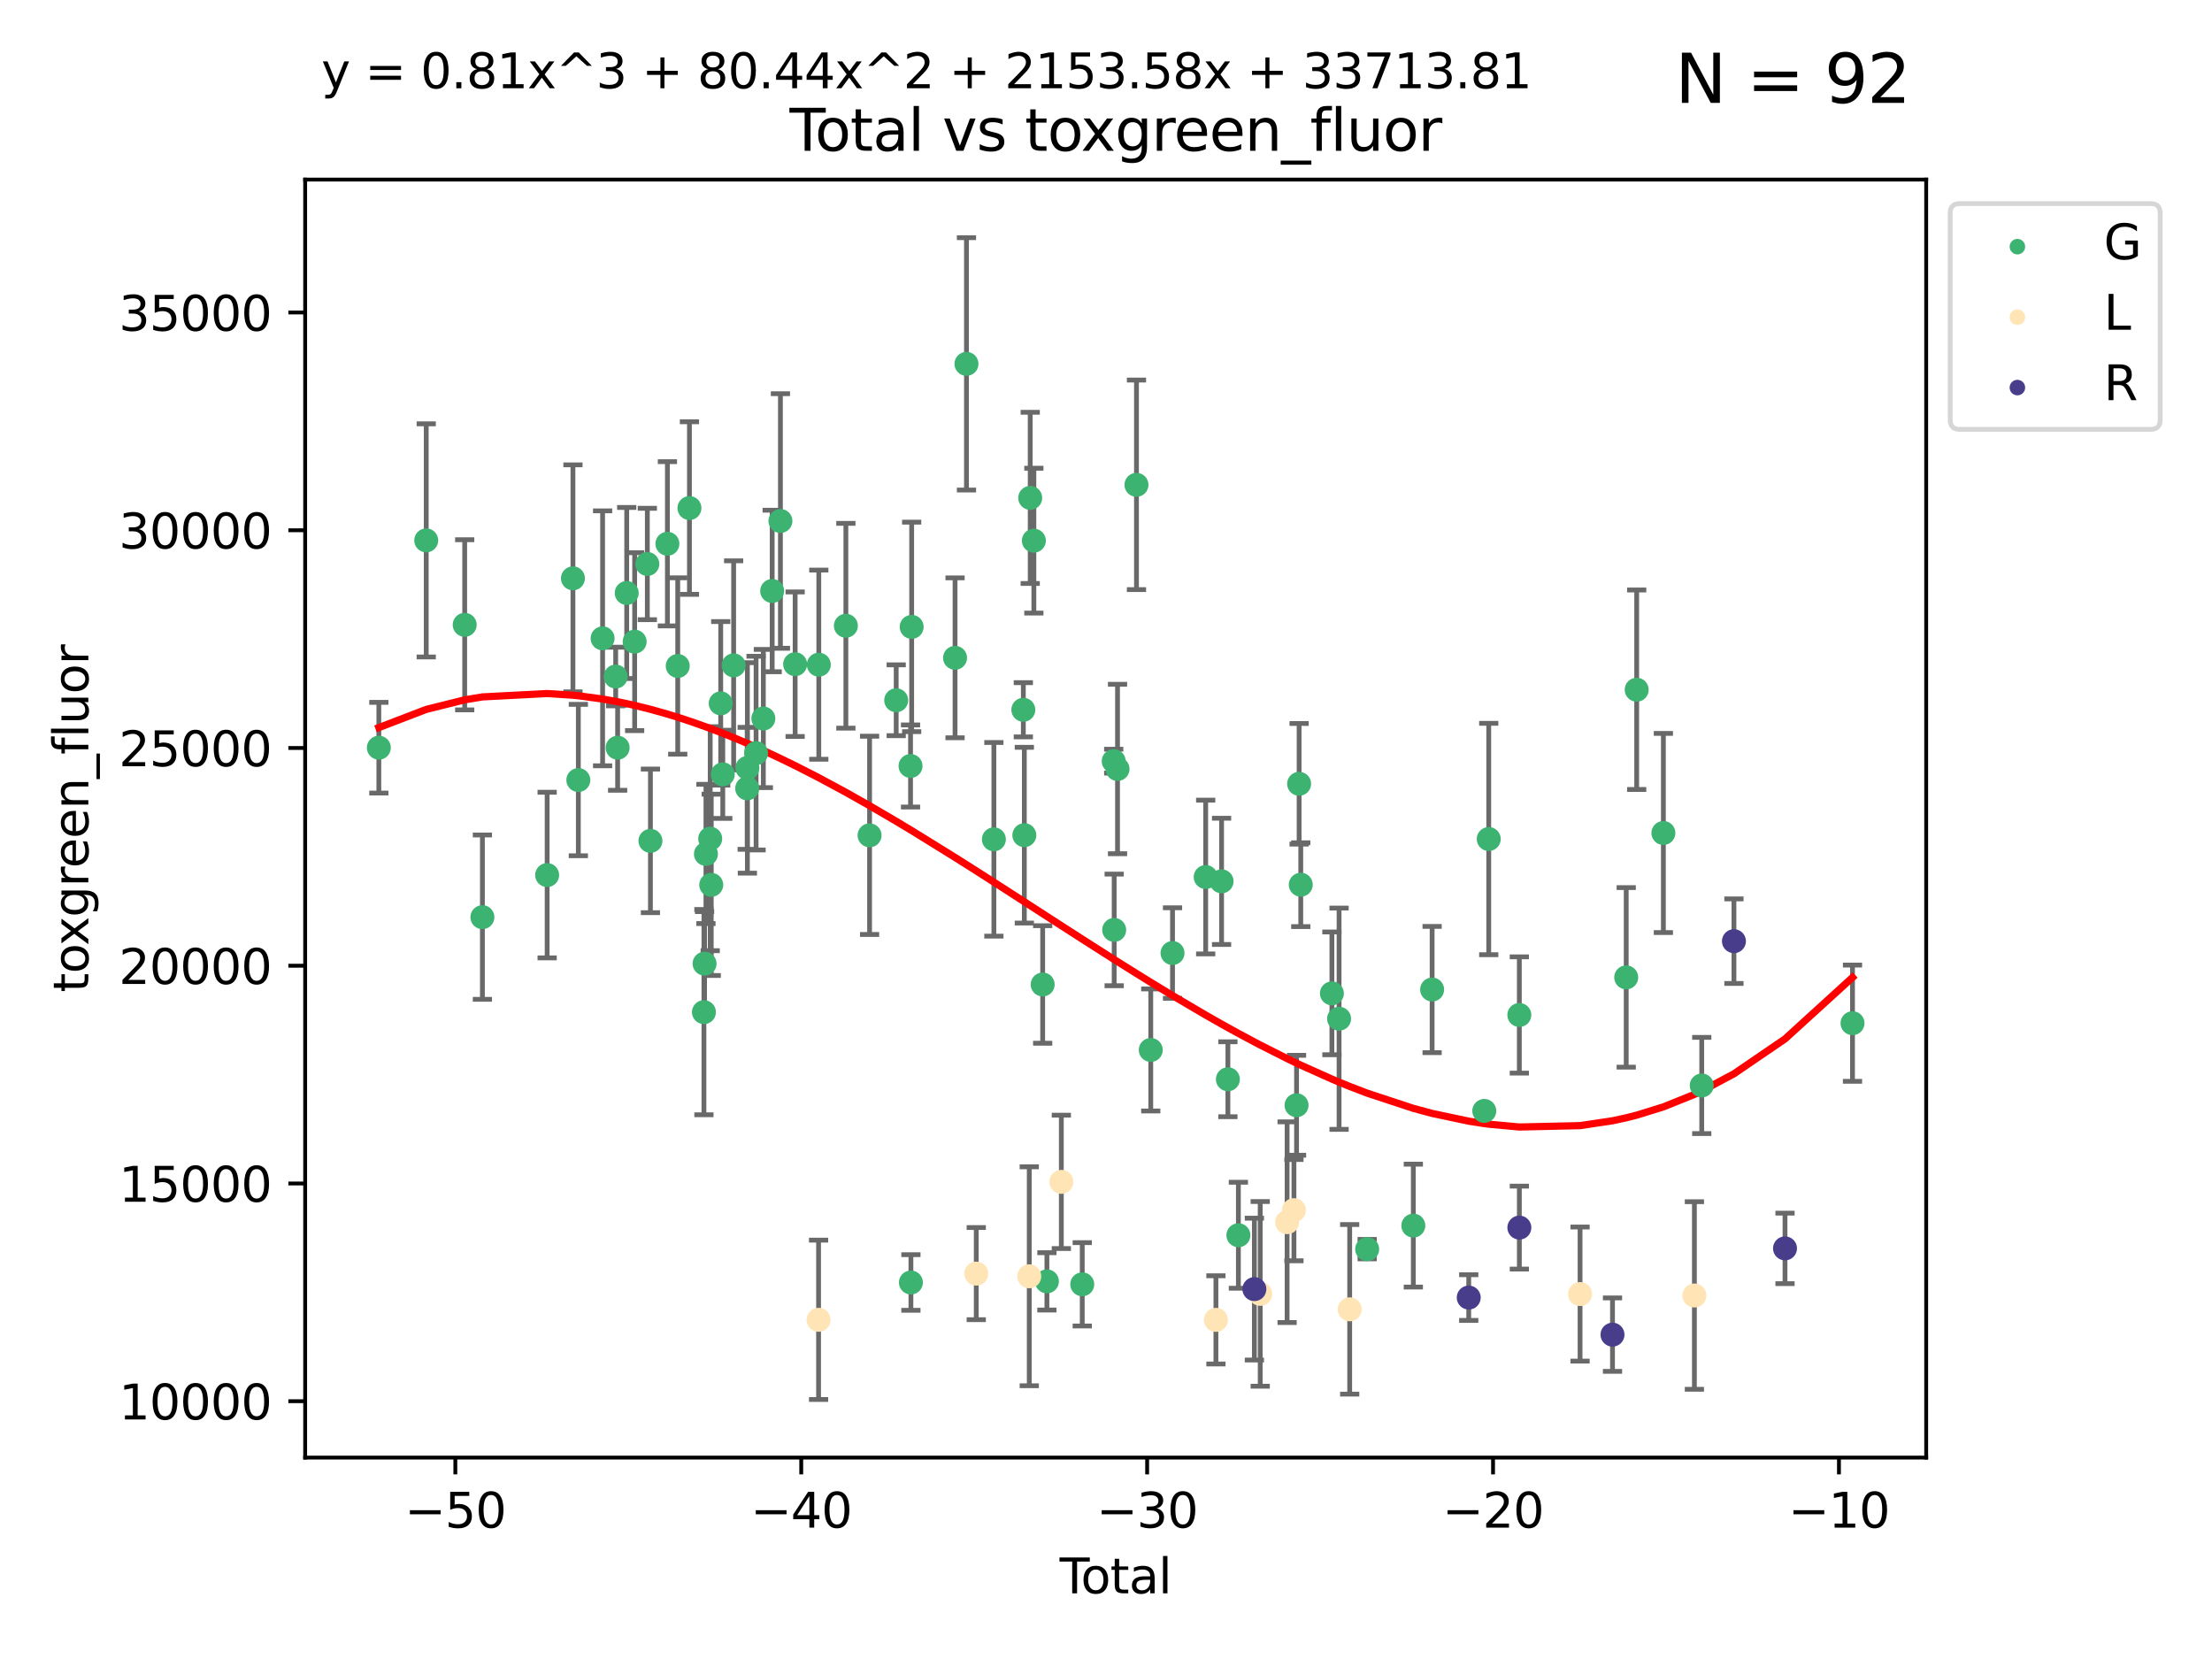 <?xml version="1.0" encoding="utf-8" standalone="no"?>
<!DOCTYPE svg PUBLIC "-//W3C//DTD SVG 1.1//EN"
  "http://www.w3.org/Graphics/SVG/1.1/DTD/svg11.dtd">
<svg xmlns:xlink="http://www.w3.org/1999/xlink" width="460.8pt" height="345.6pt" viewBox="0 0 460.8 345.6" xmlns="http://www.w3.org/2000/svg" version="1.1">
 <defs>
  <style type="text/css">*{stroke-linejoin: round; stroke-linecap: butt}</style>
 </defs>
 <g id="figure_1">
  <g id="patch_1">
   <path d="M 0 345.6 
L 460.8 345.6 
L 460.8 0 
L 0 0 
z
" style="fill: #ffffff"/>
  </g>
  <g id="axes_1">
   <g id="patch_2">
    <path d="M 63.571 303.64 
L 401.26 303.64 
L 401.26 37.411 
L 63.571 37.411 
z
" style="fill: #ffffff"/>
   </g>
   <g id="PathCollection_1">
    <defs>
     <path id="md3429f263d" d="M 0 1.118 
C 0.297 1.118 0.581 1 0.791 0.791 
C 1 0.581 1.118 0.297 1.118 0 
C 1.118 -0.297 1 -0.581 0.791 -0.791 
C 0.581 -1 0.297 -1.118 0 -1.118 
C -0.297 -1.118 -0.581 -1 -0.791 -0.791 
C -1 -0.581 -1.118 -0.297 -1.118 0 
C -1.118 0.297 -1 0.581 -0.791 0.791 
C -0.581 1 -0.297 1.118 0 1.118 
z
" style="stroke: #3cb371"/>
    </defs>
    <g clip-path="url(#p84c9f29c95)">
     <use xlink:href="#md3429f263d" x="78.921" y="155.76" style="fill: #3cb371; stroke: #3cb371"/>
     <use xlink:href="#md3429f263d" x="88.792" y="112.574" style="fill: #3cb371; stroke: #3cb371"/>
     <use xlink:href="#md3429f263d" x="96.805" y="130.16" style="fill: #3cb371; stroke: #3cb371"/>
     <use xlink:href="#md3429f263d" x="100.493" y="191.061" style="fill: #3cb371; stroke: #3cb371"/>
     <use xlink:href="#md3429f263d" x="113.98" y="182.294" style="fill: #3cb371; stroke: #3cb371"/>
     <use xlink:href="#md3429f263d" x="119.354" y="120.476" style="fill: #3cb371; stroke: #3cb371"/>
     <use xlink:href="#md3429f263d" x="120.479" y="162.498" style="fill: #3cb371; stroke: #3cb371"/>
     <use xlink:href="#md3429f263d" x="125.533" y="132.977" style="fill: #3cb371; stroke: #3cb371"/>
     <use xlink:href="#md3429f263d" x="128.258" y="140.934" style="fill: #3cb371; stroke: #3cb371"/>
     <use xlink:href="#md3429f263d" x="128.664" y="155.76" style="fill: #3cb371; stroke: #3cb371"/>
     <use xlink:href="#md3429f263d" x="130.556" y="123.532" style="fill: #3cb371; stroke: #3cb371"/>
     <use xlink:href="#md3429f263d" x="132.209" y="133.669" style="fill: #3cb371; stroke: #3cb371"/>
     <use xlink:href="#md3429f263d" x="134.852" y="117.488" style="fill: #3cb371; stroke: #3cb371"/>
     <use xlink:href="#md3429f263d" x="135.497" y="175.168" style="fill: #3cb371; stroke: #3cb371"/>
     <use xlink:href="#md3429f263d" x="139.033" y="113.277" style="fill: #3cb371; stroke: #3cb371"/>
     <use xlink:href="#md3429f263d" x="141.185" y="138.736" style="fill: #3cb371; stroke: #3cb371"/>
     <use xlink:href="#md3429f263d" x="143.623" y="105.837" style="fill: #3cb371; stroke: #3cb371"/>
     <use xlink:href="#md3429f263d" x="146.642" y="210.847" style="fill: #3cb371; stroke: #3cb371"/>
     <use xlink:href="#md3429f263d" x="146.775" y="200.742" style="fill: #3cb371; stroke: #3cb371"/>
     <use xlink:href="#md3429f263d" x="147.063" y="177.889" style="fill: #3cb371; stroke: #3cb371"/>
     <use xlink:href="#md3429f263d" x="147.95" y="174.713" style="fill: #3cb371; stroke: #3cb371"/>
     <use xlink:href="#md3429f263d" x="148.165" y="184.329" style="fill: #3cb371; stroke: #3cb371"/>
     <use xlink:href="#md3429f263d" x="150.139" y="146.522" style="fill: #3cb371; stroke: #3cb371"/>
     <use xlink:href="#md3429f263d" x="150.568" y="161.304" style="fill: #3cb371; stroke: #3cb371"/>
     <use xlink:href="#md3429f263d" x="152.831" y="138.605" style="fill: #3cb371; stroke: #3cb371"/>
     <use xlink:href="#md3429f263d" x="155.655" y="164.227" style="fill: #3cb371; stroke: #3cb371"/>
     <use xlink:href="#md3429f263d" x="155.694" y="159.973" style="fill: #3cb371; stroke: #3cb371"/>
     <use xlink:href="#md3429f263d" x="157.504" y="156.888" style="fill: #3cb371; stroke: #3cb371"/>
     <use xlink:href="#md3429f263d" x="159.019" y="149.682" style="fill: #3cb371; stroke: #3cb371"/>
     <use xlink:href="#md3429f263d" x="160.859" y="123.11" style="fill: #3cb371; stroke: #3cb371"/>
     <use xlink:href="#md3429f263d" x="162.577" y="108.531" style="fill: #3cb371; stroke: #3cb371"/>
     <use xlink:href="#md3429f263d" x="165.641" y="138.365" style="fill: #3cb371; stroke: #3cb371"/>
     <use xlink:href="#md3429f263d" x="170.572" y="138.463" style="fill: #3cb371; stroke: #3cb371"/>
     <use xlink:href="#md3429f263d" x="176.212" y="130.357" style="fill: #3cb371; stroke: #3cb371"/>
     <use xlink:href="#md3429f263d" x="181.15" y="174.017" style="fill: #3cb371; stroke: #3cb371"/>
     <use xlink:href="#md3429f263d" x="186.695" y="145.878" style="fill: #3cb371; stroke: #3cb371"/>
     <use xlink:href="#md3429f263d" x="189.682" y="159.571" style="fill: #3cb371; stroke: #3cb371"/>
     <use xlink:href="#md3429f263d" x="189.76" y="267.168" style="fill: #3cb371; stroke: #3cb371"/>
     <use xlink:href="#md3429f263d" x="189.917" y="130.593" style="fill: #3cb371; stroke: #3cb371"/>
     <use xlink:href="#md3429f263d" x="198.955" y="137.039" style="fill: #3cb371; stroke: #3cb371"/>
     <use xlink:href="#md3429f263d" x="201.333" y="75.798" style="fill: #3cb371; stroke: #3cb371"/>
     <use xlink:href="#md3429f263d" x="207.043" y="174.845" style="fill: #3cb371; stroke: #3cb371"/>
     <use xlink:href="#md3429f263d" x="213.179" y="147.858" style="fill: #3cb371; stroke: #3cb371"/>
     <use xlink:href="#md3429f263d" x="213.387" y="173.982" style="fill: #3cb371; stroke: #3cb371"/>
     <use xlink:href="#md3429f263d" x="214.613" y="103.719" style="fill: #3cb371; stroke: #3cb371"/>
     <use xlink:href="#md3429f263d" x="215.374" y="112.63" style="fill: #3cb371; stroke: #3cb371"/>
     <use xlink:href="#md3429f263d" x="217.208" y="205.085" style="fill: #3cb371; stroke: #3cb371"/>
     <use xlink:href="#md3429f263d" x="218.09" y="266.933" style="fill: #3cb371; stroke: #3cb371"/>
     <use xlink:href="#md3429f263d" x="225.452" y="267.546" style="fill: #3cb371; stroke: #3cb371"/>
     <use xlink:href="#md3429f263d" x="232.007" y="158.565" style="fill: #3cb371; stroke: #3cb371"/>
     <use xlink:href="#md3429f263d" x="232.104" y="193.716" style="fill: #3cb371; stroke: #3cb371"/>
     <use xlink:href="#md3429f263d" x="232.802" y="160.194" style="fill: #3cb371; stroke: #3cb371"/>
     <use xlink:href="#md3429f263d" x="236.748" y="100.998" style="fill: #3cb371; stroke: #3cb371"/>
     <use xlink:href="#md3429f263d" x="239.724" y="218.728" style="fill: #3cb371; stroke: #3cb371"/>
     <use xlink:href="#md3429f263d" x="244.258" y="198.536" style="fill: #3cb371; stroke: #3cb371"/>
     <use xlink:href="#md3429f263d" x="251.167" y="182.7" style="fill: #3cb371; stroke: #3cb371"/>
     <use xlink:href="#md3429f263d" x="254.476" y="183.601" style="fill: #3cb371; stroke: #3cb371"/>
     <use xlink:href="#md3429f263d" x="255.793" y="224.83" style="fill: #3cb371; stroke: #3cb371"/>
     <use xlink:href="#md3429f263d" x="257.978" y="257.323" style="fill: #3cb371; stroke: #3cb371"/>
     <use xlink:href="#md3429f263d" x="270.096" y="230.243" style="fill: #3cb371; stroke: #3cb371"/>
     <use xlink:href="#md3429f263d" x="270.63" y="163.282" style="fill: #3cb371; stroke: #3cb371"/>
     <use xlink:href="#md3429f263d" x="270.973" y="184.298" style="fill: #3cb371; stroke: #3cb371"/>
     <use xlink:href="#md3429f263d" x="277.458" y="206.934" style="fill: #3cb371; stroke: #3cb371"/>
     <use xlink:href="#md3429f263d" x="278.954" y="212.216" style="fill: #3cb371; stroke: #3cb371"/>
     <use xlink:href="#md3429f263d" x="284.806" y="260.219" style="fill: #3cb371; stroke: #3cb371"/>
     <use xlink:href="#md3429f263d" x="294.422" y="255.317" style="fill: #3cb371; stroke: #3cb371"/>
     <use xlink:href="#md3429f263d" x="298.336" y="206.136" style="fill: #3cb371; stroke: #3cb371"/>
     <use xlink:href="#md3429f263d" x="309.203" y="231.425" style="fill: #3cb371; stroke: #3cb371"/>
     <use xlink:href="#md3429f263d" x="310.132" y="174.781" style="fill: #3cb371; stroke: #3cb371"/>
     <use xlink:href="#md3429f263d" x="316.503" y="211.437" style="fill: #3cb371; stroke: #3cb371"/>
     <use xlink:href="#md3429f263d" x="338.77" y="203.605" style="fill: #3cb371; stroke: #3cb371"/>
     <use xlink:href="#md3429f263d" x="340.952" y="143.683" style="fill: #3cb371; stroke: #3cb371"/>
     <use xlink:href="#md3429f263d" x="346.513" y="173.524" style="fill: #3cb371; stroke: #3cb371"/>
     <use xlink:href="#md3429f263d" x="354.504" y="226.123" style="fill: #3cb371; stroke: #3cb371"/>
     <use xlink:href="#md3429f263d" x="385.911" y="213.15" style="fill: #3cb371; stroke: #3cb371"/>
    </g>
   </g>
   <g id="PathCollection_2">
    <defs>
     <path id="m4b0897ab9b" d="M 0 1.118 
C 0.297 1.118 0.581 1 0.791 0.791 
C 1 0.581 1.118 0.297 1.118 0 
C 1.118 -0.297 1 -0.581 0.791 -0.791 
C 0.581 -1 0.297 -1.118 0 -1.118 
C -0.297 -1.118 -0.581 -1 -0.791 -0.791 
C -1 -0.581 -1.118 -0.297 -1.118 0 
C -1.118 0.297 -1 0.581 -0.791 0.791 
C -0.581 1 -0.297 1.118 0 1.118 
z
" style="stroke: #ffe4b5"/>
    </defs>
    <g clip-path="url(#p84c9f29c95)">
     <use xlink:href="#m4b0897ab9b" x="170.524" y="274.941" style="fill: #ffe4b5; stroke: #ffe4b5"/>
     <use xlink:href="#m4b0897ab9b" x="203.372" y="265.318" style="fill: #ffe4b5; stroke: #ffe4b5"/>
     <use xlink:href="#m4b0897ab9b" x="214.414" y="265.873" style="fill: #ffe4b5; stroke: #ffe4b5"/>
     <use xlink:href="#m4b0897ab9b" x="221.094" y="246.205" style="fill: #ffe4b5; stroke: #ffe4b5"/>
     <use xlink:href="#m4b0897ab9b" x="253.299" y="274.951" style="fill: #ffe4b5; stroke: #ffe4b5"/>
     <use xlink:href="#m4b0897ab9b" x="262.525" y="269.536" style="fill: #ffe4b5; stroke: #ffe4b5"/>
     <use xlink:href="#m4b0897ab9b" x="268.128" y="254.603" style="fill: #ffe4b5; stroke: #ffe4b5"/>
     <use xlink:href="#m4b0897ab9b" x="269.552" y="252.096" style="fill: #ffe4b5; stroke: #ffe4b5"/>
     <use xlink:href="#m4b0897ab9b" x="281.165" y="272.754" style="fill: #ffe4b5; stroke: #ffe4b5"/>
     <use xlink:href="#m4b0897ab9b" x="329.155" y="269.575" style="fill: #ffe4b5; stroke: #ffe4b5"/>
     <use xlink:href="#m4b0897ab9b" x="352.975" y="269.875" style="fill: #ffe4b5; stroke: #ffe4b5"/>
    </g>
   </g>
   <g id="PathCollection_3">
    <defs>
     <path id="m506825d061" d="M 0 1.118 
C 0.297 1.118 0.581 1 0.791 0.791 
C 1 0.581 1.118 0.297 1.118 0 
C 1.118 -0.297 1 -0.581 0.791 -0.791 
C 0.581 -1 0.297 -1.118 0 -1.118 
C -0.297 -1.118 -0.581 -1 -0.791 -0.791 
C -1 -0.581 -1.118 -0.297 -1.118 0 
C -1.118 0.297 -1 0.581 -0.791 0.791 
C -0.581 1 -0.297 1.118 0 1.118 
z
" style="stroke: #483d8b"/>
    </defs>
    <g clip-path="url(#p84c9f29c95)">
     <use xlink:href="#m506825d061" x="261.311" y="268.544" style="fill: #483d8b; stroke: #483d8b"/>
     <use xlink:href="#m506825d061" x="305.964" y="270.308" style="fill: #483d8b; stroke: #483d8b"/>
     <use xlink:href="#m506825d061" x="316.509" y="255.734" style="fill: #483d8b; stroke: #483d8b"/>
     <use xlink:href="#m506825d061" x="335.913" y="278.029" style="fill: #483d8b; stroke: #483d8b"/>
     <use xlink:href="#m506825d061" x="361.212" y="196.065" style="fill: #483d8b; stroke: #483d8b"/>
     <use xlink:href="#m506825d061" x="371.85" y="260.06" style="fill: #483d8b; stroke: #483d8b"/>
    </g>
   </g>
   <g id="matplotlib.axis_1">
    <g id="xtick_1">
     <g id="line2d_1">
      <defs>
       <path id="m7d5e1e17fa" d="M 0 0 
L 0 3.5 
" style="stroke: #000000; stroke-width: 0.8"/>
      </defs>
      <g>
       <use xlink:href="#m7d5e1e17fa" x="94.856" y="303.64" style="stroke: #000000; stroke-width: 0.8"/>
      </g>
     </g>
     <g id="text_1">
      <!-- −50 -->
      <g transform="translate(84.304 318.238)scale(0.1 -0.1)">
       <defs>
        <path id="DejaVuSans-2212" d="M 678 2272 
L 4684 2272 
L 4684 1741 
L 678 1741 
L 678 2272 
z
" transform="scale(0.016)"/>
        <path id="DejaVuSans-35" d="M 691 4666 
L 3169 4666 
L 3169 4134 
L 1269 4134 
L 1269 2991 
Q 1406 3038 1543 3061 
Q 1681 3084 1819 3084 
Q 2600 3084 3056 2656 
Q 3513 2228 3513 1497 
Q 3513 744 3044 326 
Q 2575 -91 1722 -91 
Q 1428 -91 1123 -41 
Q 819 9 494 109 
L 494 744 
Q 775 591 1075 516 
Q 1375 441 1709 441 
Q 2250 441 2565 725 
Q 2881 1009 2881 1497 
Q 2881 1984 2565 2268 
Q 2250 2553 1709 2553 
Q 1456 2553 1204 2497 
Q 953 2441 691 2322 
L 691 4666 
z
" transform="scale(0.016)"/>
        <path id="DejaVuSans-30" d="M 2034 4250 
Q 1547 4250 1301 3770 
Q 1056 3291 1056 2328 
Q 1056 1369 1301 889 
Q 1547 409 2034 409 
Q 2525 409 2770 889 
Q 3016 1369 3016 2328 
Q 3016 3291 2770 3770 
Q 2525 4250 2034 4250 
z
M 2034 4750 
Q 2819 4750 3233 4129 
Q 3647 3509 3647 2328 
Q 3647 1150 3233 529 
Q 2819 -91 2034 -91 
Q 1250 -91 836 529 
Q 422 1150 422 2328 
Q 422 3509 836 4129 
Q 1250 4750 2034 4750 
z
" transform="scale(0.016)"/>
       </defs>
       <use xlink:href="#DejaVuSans-2212"/>
       <use xlink:href="#DejaVuSans-35" x="83.789"/>
       <use xlink:href="#DejaVuSans-30" x="147.412"/>
      </g>
     </g>
    </g>
    <g id="xtick_2">
     <g id="line2d_2">
      <g>
       <use xlink:href="#m7d5e1e17fa" x="166.914" y="303.64" style="stroke: #000000; stroke-width: 0.8"/>
      </g>
     </g>
     <g id="text_2">
      <!-- −40 -->
      <g transform="translate(156.361 318.238)scale(0.1 -0.1)">
       <defs>
        <path id="DejaVuSans-34" d="M 2419 4116 
L 825 1625 
L 2419 1625 
L 2419 4116 
z
M 2253 4666 
L 3047 4666 
L 3047 1625 
L 3713 1625 
L 3713 1100 
L 3047 1100 
L 3047 0 
L 2419 0 
L 2419 1100 
L 313 1100 
L 313 1709 
L 2253 4666 
z
" transform="scale(0.016)"/>
       </defs>
       <use xlink:href="#DejaVuSans-2212"/>
       <use xlink:href="#DejaVuSans-34" x="83.789"/>
       <use xlink:href="#DejaVuSans-30" x="147.412"/>
      </g>
     </g>
    </g>
    <g id="xtick_3">
     <g id="line2d_3">
      <g>
       <use xlink:href="#m7d5e1e17fa" x="238.971" y="303.64" style="stroke: #000000; stroke-width: 0.8"/>
      </g>
     </g>
     <g id="text_3">
      <!-- −30 -->
      <g transform="translate(228.419 318.238)scale(0.1 -0.1)">
       <defs>
        <path id="DejaVuSans-33" d="M 2597 2516 
Q 3050 2419 3304 2112 
Q 3559 1806 3559 1356 
Q 3559 666 3084 287 
Q 2609 -91 1734 -91 
Q 1441 -91 1130 -33 
Q 819 25 488 141 
L 488 750 
Q 750 597 1062 519 
Q 1375 441 1716 441 
Q 2309 441 2620 675 
Q 2931 909 2931 1356 
Q 2931 1769 2642 2001 
Q 2353 2234 1838 2234 
L 1294 2234 
L 1294 2753 
L 1863 2753 
Q 2328 2753 2575 2939 
Q 2822 3125 2822 3475 
Q 2822 3834 2567 4026 
Q 2313 4219 1838 4219 
Q 1578 4219 1281 4162 
Q 984 4106 628 3988 
L 628 4550 
Q 988 4650 1302 4700 
Q 1616 4750 1894 4750 
Q 2613 4750 3031 4423 
Q 3450 4097 3450 3541 
Q 3450 3153 3228 2886 
Q 3006 2619 2597 2516 
z
" transform="scale(0.016)"/>
       </defs>
       <use xlink:href="#DejaVuSans-2212"/>
       <use xlink:href="#DejaVuSans-33" x="83.789"/>
       <use xlink:href="#DejaVuSans-30" x="147.412"/>
      </g>
     </g>
    </g>
    <g id="xtick_4">
     <g id="line2d_4">
      <g>
       <use xlink:href="#m7d5e1e17fa" x="311.029" y="303.64" style="stroke: #000000; stroke-width: 0.8"/>
      </g>
     </g>
     <g id="text_4">
      <!-- −20 -->
      <g transform="translate(300.476 318.238)scale(0.1 -0.1)">
       <defs>
        <path id="DejaVuSans-32" d="M 1228 531 
L 3431 531 
L 3431 0 
L 469 0 
L 469 531 
Q 828 903 1448 1529 
Q 2069 2156 2228 2338 
Q 2531 2678 2651 2914 
Q 2772 3150 2772 3378 
Q 2772 3750 2511 3984 
Q 2250 4219 1831 4219 
Q 1534 4219 1204 4116 
Q 875 4013 500 3803 
L 500 4441 
Q 881 4594 1212 4672 
Q 1544 4750 1819 4750 
Q 2544 4750 2975 4387 
Q 3406 4025 3406 3419 
Q 3406 3131 3298 2873 
Q 3191 2616 2906 2266 
Q 2828 2175 2409 1742 
Q 1991 1309 1228 531 
z
" transform="scale(0.016)"/>
       </defs>
       <use xlink:href="#DejaVuSans-2212"/>
       <use xlink:href="#DejaVuSans-32" x="83.789"/>
       <use xlink:href="#DejaVuSans-30" x="147.412"/>
      </g>
     </g>
    </g>
    <g id="xtick_5">
     <g id="line2d_5">
      <g>
       <use xlink:href="#m7d5e1e17fa" x="383.086" y="303.64" style="stroke: #000000; stroke-width: 0.8"/>
      </g>
     </g>
     <g id="text_5">
      <!-- −10 -->
      <g transform="translate(372.534 318.238)scale(0.1 -0.1)">
       <defs>
        <path id="DejaVuSans-31" d="M 794 531 
L 1825 531 
L 1825 4091 
L 703 3866 
L 703 4441 
L 1819 4666 
L 2450 4666 
L 2450 531 
L 3481 531 
L 3481 0 
L 794 0 
L 794 531 
z
" transform="scale(0.016)"/>
       </defs>
       <use xlink:href="#DejaVuSans-2212"/>
       <use xlink:href="#DejaVuSans-31" x="83.789"/>
       <use xlink:href="#DejaVuSans-30" x="147.412"/>
      </g>
     </g>
    </g>
    <g id="text_6">
     <!-- Total -->
     <g transform="translate(220.739 331.917)scale(0.1 -0.1)">
      <defs>
       <path id="DejaVuSans-54" d="M -19 4666 
L 3928 4666 
L 3928 4134 
L 2272 4134 
L 2272 0 
L 1638 0 
L 1638 4134 
L -19 4134 
L -19 4666 
z
" transform="scale(0.016)"/>
       <path id="DejaVuSans-6f" d="M 1959 3097 
Q 1497 3097 1228 2736 
Q 959 2375 959 1747 
Q 959 1119 1226 758 
Q 1494 397 1959 397 
Q 2419 397 2687 759 
Q 2956 1122 2956 1747 
Q 2956 2369 2687 2733 
Q 2419 3097 1959 3097 
z
M 1959 3584 
Q 2709 3584 3137 3096 
Q 3566 2609 3566 1747 
Q 3566 888 3137 398 
Q 2709 -91 1959 -91 
Q 1206 -91 779 398 
Q 353 888 353 1747 
Q 353 2609 779 3096 
Q 1206 3584 1959 3584 
z
" transform="scale(0.016)"/>
       <path id="DejaVuSans-74" d="M 1172 4494 
L 1172 3500 
L 2356 3500 
L 2356 3053 
L 1172 3053 
L 1172 1153 
Q 1172 725 1289 603 
Q 1406 481 1766 481 
L 2356 481 
L 2356 0 
L 1766 0 
Q 1100 0 847 248 
Q 594 497 594 1153 
L 594 3053 
L 172 3053 
L 172 3500 
L 594 3500 
L 594 4494 
L 1172 4494 
z
" transform="scale(0.016)"/>
       <path id="DejaVuSans-61" d="M 2194 1759 
Q 1497 1759 1228 1600 
Q 959 1441 959 1056 
Q 959 750 1161 570 
Q 1363 391 1709 391 
Q 2188 391 2477 730 
Q 2766 1069 2766 1631 
L 2766 1759 
L 2194 1759 
z
M 3341 1997 
L 3341 0 
L 2766 0 
L 2766 531 
Q 2569 213 2275 61 
Q 1981 -91 1556 -91 
Q 1019 -91 701 211 
Q 384 513 384 1019 
Q 384 1609 779 1909 
Q 1175 2209 1959 2209 
L 2766 2209 
L 2766 2266 
Q 2766 2663 2505 2880 
Q 2244 3097 1772 3097 
Q 1472 3097 1187 3025 
Q 903 2953 641 2809 
L 641 3341 
Q 956 3463 1253 3523 
Q 1550 3584 1831 3584 
Q 2591 3584 2966 3190 
Q 3341 2797 3341 1997 
z
" transform="scale(0.016)"/>
       <path id="DejaVuSans-6c" d="M 603 4863 
L 1178 4863 
L 1178 0 
L 603 0 
L 603 4863 
z
" transform="scale(0.016)"/>
      </defs>
      <use xlink:href="#DejaVuSans-54"/>
      <use xlink:href="#DejaVuSans-6f" x="44.084"/>
      <use xlink:href="#DejaVuSans-74" x="105.266"/>
      <use xlink:href="#DejaVuSans-61" x="144.475"/>
      <use xlink:href="#DejaVuSans-6c" x="205.754"/>
     </g>
    </g>
   </g>
   <g id="matplotlib.axis_2">
    <g id="ytick_1">
     <g id="line2d_6">
      <defs>
       <path id="mdf9b25742f" d="M 0 0 
L -3.5 0 
" style="stroke: #000000; stroke-width: 0.8"/>
      </defs>
      <g>
       <use xlink:href="#mdf9b25742f" x="63.571" y="291.898" style="stroke: #000000; stroke-width: 0.8"/>
      </g>
     </g>
     <g id="text_7">
      <!-- 10000 -->
      <g transform="translate(24.759 295.698)scale(0.1 -0.1)">
       <use xlink:href="#DejaVuSans-31"/>
       <use xlink:href="#DejaVuSans-30" x="63.623"/>
       <use xlink:href="#DejaVuSans-30" x="127.246"/>
       <use xlink:href="#DejaVuSans-30" x="190.869"/>
       <use xlink:href="#DejaVuSans-30" x="254.492"/>
      </g>
     </g>
    </g>
    <g id="ytick_2">
     <g id="line2d_7">
      <g>
       <use xlink:href="#mdf9b25742f" x="63.571" y="246.539" style="stroke: #000000; stroke-width: 0.8"/>
      </g>
     </g>
     <g id="text_8">
      <!-- 15000 -->
      <g transform="translate(24.759 250.338)scale(0.1 -0.1)">
       <use xlink:href="#DejaVuSans-31"/>
       <use xlink:href="#DejaVuSans-35" x="63.623"/>
       <use xlink:href="#DejaVuSans-30" x="127.246"/>
       <use xlink:href="#DejaVuSans-30" x="190.869"/>
       <use xlink:href="#DejaVuSans-30" x="254.492"/>
      </g>
     </g>
    </g>
    <g id="ytick_3">
     <g id="line2d_8">
      <g>
       <use xlink:href="#mdf9b25742f" x="63.571" y="201.179" style="stroke: #000000; stroke-width: 0.8"/>
      </g>
     </g>
     <g id="text_9">
      <!-- 20000 -->
      <g transform="translate(24.759 204.978)scale(0.1 -0.1)">
       <use xlink:href="#DejaVuSans-32"/>
       <use xlink:href="#DejaVuSans-30" x="63.623"/>
       <use xlink:href="#DejaVuSans-30" x="127.246"/>
       <use xlink:href="#DejaVuSans-30" x="190.869"/>
       <use xlink:href="#DejaVuSans-30" x="254.492"/>
      </g>
     </g>
    </g>
    <g id="ytick_4">
     <g id="line2d_9">
      <g>
       <use xlink:href="#mdf9b25742f" x="63.571" y="155.819" style="stroke: #000000; stroke-width: 0.8"/>
      </g>
     </g>
     <g id="text_10">
      <!-- 25000 -->
      <g transform="translate(24.759 159.618)scale(0.1 -0.1)">
       <use xlink:href="#DejaVuSans-32"/>
       <use xlink:href="#DejaVuSans-35" x="63.623"/>
       <use xlink:href="#DejaVuSans-30" x="127.246"/>
       <use xlink:href="#DejaVuSans-30" x="190.869"/>
       <use xlink:href="#DejaVuSans-30" x="254.492"/>
      </g>
     </g>
    </g>
    <g id="ytick_5">
     <g id="line2d_10">
      <g>
       <use xlink:href="#mdf9b25742f" x="63.571" y="110.459" style="stroke: #000000; stroke-width: 0.8"/>
      </g>
     </g>
     <g id="text_11">
      <!-- 30000 -->
      <g transform="translate(24.759 114.258)scale(0.1 -0.1)">
       <use xlink:href="#DejaVuSans-33"/>
       <use xlink:href="#DejaVuSans-30" x="63.623"/>
       <use xlink:href="#DejaVuSans-30" x="127.246"/>
       <use xlink:href="#DejaVuSans-30" x="190.869"/>
       <use xlink:href="#DejaVuSans-30" x="254.492"/>
      </g>
     </g>
    </g>
    <g id="ytick_6">
     <g id="line2d_11">
      <g>
       <use xlink:href="#mdf9b25742f" x="63.571" y="65.099" style="stroke: #000000; stroke-width: 0.8"/>
      </g>
     </g>
     <g id="text_12">
      <!-- 35000 -->
      <g transform="translate(24.759 68.899)scale(0.1 -0.1)">
       <use xlink:href="#DejaVuSans-33"/>
       <use xlink:href="#DejaVuSans-35" x="63.623"/>
       <use xlink:href="#DejaVuSans-30" x="127.246"/>
       <use xlink:href="#DejaVuSans-30" x="190.869"/>
       <use xlink:href="#DejaVuSans-30" x="254.492"/>
      </g>
     </g>
    </g>
    <g id="text_13">
     <!-- toxgreen_fluor -->
     <g transform="translate(18.401 206.72)rotate(-90)scale(0.1 -0.1)">
      <defs>
       <path id="DejaVuSans-78" d="M 3513 3500 
L 2247 1797 
L 3578 0 
L 2900 0 
L 1881 1375 
L 863 0 
L 184 0 
L 1544 1831 
L 300 3500 
L 978 3500 
L 1906 2253 
L 2834 3500 
L 3513 3500 
z
" transform="scale(0.016)"/>
       <path id="DejaVuSans-67" d="M 2906 1791 
Q 2906 2416 2648 2759 
Q 2391 3103 1925 3103 
Q 1463 3103 1205 2759 
Q 947 2416 947 1791 
Q 947 1169 1205 825 
Q 1463 481 1925 481 
Q 2391 481 2648 825 
Q 2906 1169 2906 1791 
z
M 3481 434 
Q 3481 -459 3084 -895 
Q 2688 -1331 1869 -1331 
Q 1566 -1331 1297 -1286 
Q 1028 -1241 775 -1147 
L 775 -588 
Q 1028 -725 1275 -790 
Q 1522 -856 1778 -856 
Q 2344 -856 2625 -561 
Q 2906 -266 2906 331 
L 2906 616 
Q 2728 306 2450 153 
Q 2172 0 1784 0 
Q 1141 0 747 490 
Q 353 981 353 1791 
Q 353 2603 747 3093 
Q 1141 3584 1784 3584 
Q 2172 3584 2450 3431 
Q 2728 3278 2906 2969 
L 2906 3500 
L 3481 3500 
L 3481 434 
z
" transform="scale(0.016)"/>
       <path id="DejaVuSans-72" d="M 2631 2963 
Q 2534 3019 2420 3045 
Q 2306 3072 2169 3072 
Q 1681 3072 1420 2755 
Q 1159 2438 1159 1844 
L 1159 0 
L 581 0 
L 581 3500 
L 1159 3500 
L 1159 2956 
Q 1341 3275 1631 3429 
Q 1922 3584 2338 3584 
Q 2397 3584 2469 3576 
Q 2541 3569 2628 3553 
L 2631 2963 
z
" transform="scale(0.016)"/>
       <path id="DejaVuSans-65" d="M 3597 1894 
L 3597 1613 
L 953 1613 
Q 991 1019 1311 708 
Q 1631 397 2203 397 
Q 2534 397 2845 478 
Q 3156 559 3463 722 
L 3463 178 
Q 3153 47 2828 -22 
Q 2503 -91 2169 -91 
Q 1331 -91 842 396 
Q 353 884 353 1716 
Q 353 2575 817 3079 
Q 1281 3584 2069 3584 
Q 2775 3584 3186 3129 
Q 3597 2675 3597 1894 
z
M 3022 2063 
Q 3016 2534 2758 2815 
Q 2500 3097 2075 3097 
Q 1594 3097 1305 2825 
Q 1016 2553 972 2059 
L 3022 2063 
z
" transform="scale(0.016)"/>
       <path id="DejaVuSans-6e" d="M 3513 2113 
L 3513 0 
L 2938 0 
L 2938 2094 
Q 2938 2591 2744 2837 
Q 2550 3084 2163 3084 
Q 1697 3084 1428 2787 
Q 1159 2491 1159 1978 
L 1159 0 
L 581 0 
L 581 3500 
L 1159 3500 
L 1159 2956 
Q 1366 3272 1645 3428 
Q 1925 3584 2291 3584 
Q 2894 3584 3203 3211 
Q 3513 2838 3513 2113 
z
" transform="scale(0.016)"/>
       <path id="DejaVuSans-5f" d="M 3263 -1063 
L 3263 -1509 
L -63 -1509 
L -63 -1063 
L 3263 -1063 
z
" transform="scale(0.016)"/>
       <path id="DejaVuSans-66" d="M 2375 4863 
L 2375 4384 
L 1825 4384 
Q 1516 4384 1395 4259 
Q 1275 4134 1275 3809 
L 1275 3500 
L 2222 3500 
L 2222 3053 
L 1275 3053 
L 1275 0 
L 697 0 
L 697 3053 
L 147 3053 
L 147 3500 
L 697 3500 
L 697 3744 
Q 697 4328 969 4595 
Q 1241 4863 1831 4863 
L 2375 4863 
z
" transform="scale(0.016)"/>
       <path id="DejaVuSans-75" d="M 544 1381 
L 544 3500 
L 1119 3500 
L 1119 1403 
Q 1119 906 1312 657 
Q 1506 409 1894 409 
Q 2359 409 2629 706 
Q 2900 1003 2900 1516 
L 2900 3500 
L 3475 3500 
L 3475 0 
L 2900 0 
L 2900 538 
Q 2691 219 2414 64 
Q 2138 -91 1772 -91 
Q 1169 -91 856 284 
Q 544 659 544 1381 
z
M 1991 3584 
L 1991 3584 
z
" transform="scale(0.016)"/>
      </defs>
      <use xlink:href="#DejaVuSans-74"/>
      <use xlink:href="#DejaVuSans-6f" x="39.209"/>
      <use xlink:href="#DejaVuSans-78" x="97.266"/>
      <use xlink:href="#DejaVuSans-67" x="156.445"/>
      <use xlink:href="#DejaVuSans-72" x="219.922"/>
      <use xlink:href="#DejaVuSans-65" x="258.785"/>
      <use xlink:href="#DejaVuSans-65" x="320.309"/>
      <use xlink:href="#DejaVuSans-6e" x="381.832"/>
      <use xlink:href="#DejaVuSans-5f" x="445.211"/>
      <use xlink:href="#DejaVuSans-66" x="495.211"/>
      <use xlink:href="#DejaVuSans-6c" x="530.416"/>
      <use xlink:href="#DejaVuSans-75" x="558.199"/>
      <use xlink:href="#DejaVuSans-6f" x="621.578"/>
      <use xlink:href="#DejaVuSans-72" x="682.76"/>
     </g>
    </g>
   </g>
   <g id="LineCollection_1">
    <path d="M 78.921 165.208 
L 78.921 146.312 
" clip-path="url(#p84c9f29c95)" style="fill: none; stroke: #696969"/>
    <path d="M 88.792 136.86 
L 88.792 88.288 
" clip-path="url(#p84c9f29c95)" style="fill: none; stroke: #696969"/>
    <path d="M 96.805 147.884 
L 96.805 112.437 
" clip-path="url(#p84c9f29c95)" style="fill: none; stroke: #696969"/>
    <path d="M 100.493 208.179 
L 100.493 173.944 
" clip-path="url(#p84c9f29c95)" style="fill: none; stroke: #696969"/>
    <path d="M 113.98 199.546 
L 113.98 165.042 
" clip-path="url(#p84c9f29c95)" style="fill: none; stroke: #696969"/>
    <path d="M 119.354 144.116 
L 119.354 96.836 
" clip-path="url(#p84c9f29c95)" style="fill: none; stroke: #696969"/>
    <path d="M 120.479 178.265 
L 120.479 146.731 
" clip-path="url(#p84c9f29c95)" style="fill: none; stroke: #696969"/>
    <path d="M 125.533 159.53 
L 125.533 106.424 
" clip-path="url(#p84c9f29c95)" style="fill: none; stroke: #696969"/>
    <path d="M 128.258 147.042 
L 128.258 134.826 
" clip-path="url(#p84c9f29c95)" style="fill: none; stroke: #696969"/>
    <path d="M 128.664 164.625 
L 128.664 146.894 
" clip-path="url(#p84c9f29c95)" style="fill: none; stroke: #696969"/>
    <path d="M 130.556 141.349 
L 130.556 105.715 
" clip-path="url(#p84c9f29c95)" style="fill: none; stroke: #696969"/>
    <path d="M 132.209 152.198 
L 132.209 115.14 
" clip-path="url(#p84c9f29c95)" style="fill: none; stroke: #696969"/>
    <path d="M 134.852 129.089 
L 134.852 105.887 
" clip-path="url(#p84c9f29c95)" style="fill: none; stroke: #696969"/>
    <path d="M 135.497 190.126 
L 135.497 160.21 
" clip-path="url(#p84c9f29c95)" style="fill: none; stroke: #696969"/>
    <path d="M 139.033 130.387 
L 139.033 96.168 
" clip-path="url(#p84c9f29c95)" style="fill: none; stroke: #696969"/>
    <path d="M 141.185 157.109 
L 141.185 120.364 
" clip-path="url(#p84c9f29c95)" style="fill: none; stroke: #696969"/>
    <path d="M 143.623 123.815 
L 143.623 87.859 
" clip-path="url(#p84c9f29c95)" style="fill: none; stroke: #696969"/>
    <path d="M 146.642 232.224 
L 146.642 189.47 
" clip-path="url(#p84c9f29c95)" style="fill: none; stroke: #696969"/>
    <path d="M 146.775 211.581 
L 146.775 189.903 
" clip-path="url(#p84c9f29c95)" style="fill: none; stroke: #696969"/>
    <path d="M 147.063 192.393 
L 147.063 163.385 
" clip-path="url(#p84c9f29c95)" style="fill: none; stroke: #696969"/>
    <path d="M 147.95 198.046 
L 147.95 151.379 
" clip-path="url(#p84c9f29c95)" style="fill: none; stroke: #696969"/>
    <path d="M 148.165 203.212 
L 148.165 165.445 
" clip-path="url(#p84c9f29c95)" style="fill: none; stroke: #696969"/>
    <path d="M 150.139 163.558 
L 150.139 129.485 
" clip-path="url(#p84c9f29c95)" style="fill: none; stroke: #696969"/>
    <path d="M 150.568 170.491 
L 150.568 152.117 
" clip-path="url(#p84c9f29c95)" style="fill: none; stroke: #696969"/>
    <path d="M 152.831 160.382 
L 152.831 116.827 
" clip-path="url(#p84c9f29c95)" style="fill: none; stroke: #696969"/>
    <path d="M 155.655 176.932 
L 155.655 151.522 
" clip-path="url(#p84c9f29c95)" style="fill: none; stroke: #696969"/>
    <path d="M 155.694 181.894 
L 155.694 138.052 
" clip-path="url(#p84c9f29c95)" style="fill: none; stroke: #696969"/>
    <path d="M 157.504 177.067 
L 157.504 136.71 
" clip-path="url(#p84c9f29c95)" style="fill: none; stroke: #696969"/>
    <path d="M 159.019 164.079 
L 159.019 135.285 
" clip-path="url(#p84c9f29c95)" style="fill: none; stroke: #696969"/>
    <path d="M 160.859 139.934 
L 160.859 106.286 
" clip-path="url(#p84c9f29c95)" style="fill: none; stroke: #696969"/>
    <path d="M 162.577 135.047 
L 162.577 82.014 
" clip-path="url(#p84c9f29c95)" style="fill: none; stroke: #696969"/>
    <path d="M 165.641 153.42 
L 165.641 123.311 
" clip-path="url(#p84c9f29c95)" style="fill: none; stroke: #696969"/>
    <path d="M 170.572 158.167 
L 170.572 118.759 
" clip-path="url(#p84c9f29c95)" style="fill: none; stroke: #696969"/>
    <path d="M 176.212 151.693 
L 176.212 109.022 
" clip-path="url(#p84c9f29c95)" style="fill: none; stroke: #696969"/>
    <path d="M 181.15 194.667 
L 181.15 153.368 
" clip-path="url(#p84c9f29c95)" style="fill: none; stroke: #696969"/>
    <path d="M 186.695 153.256 
L 186.695 138.5 
" clip-path="url(#p84c9f29c95)" style="fill: none; stroke: #696969"/>
    <path d="M 189.682 168.122 
L 189.682 151.021 
" clip-path="url(#p84c9f29c95)" style="fill: none; stroke: #696969"/>
    <path d="M 189.76 272.96 
L 189.76 261.376 
" clip-path="url(#p84c9f29c95)" style="fill: none; stroke: #696969"/>
    <path d="M 189.917 152.411 
L 189.917 108.775 
" clip-path="url(#p84c9f29c95)" style="fill: none; stroke: #696969"/>
    <path d="M 198.955 153.694 
L 198.955 120.383 
" clip-path="url(#p84c9f29c95)" style="fill: none; stroke: #696969"/>
    <path d="M 201.333 102.084 
L 201.333 49.513 
" clip-path="url(#p84c9f29c95)" style="fill: none; stroke: #696969"/>
    <path d="M 207.043 195.013 
L 207.043 154.676 
" clip-path="url(#p84c9f29c95)" style="fill: none; stroke: #696969"/>
    <path d="M 213.179 153.507 
L 213.179 142.21 
" clip-path="url(#p84c9f29c95)" style="fill: none; stroke: #696969"/>
    <path d="M 213.387 192.289 
L 213.387 155.675 
" clip-path="url(#p84c9f29c95)" style="fill: none; stroke: #696969"/>
    <path d="M 214.613 121.548 
L 214.613 85.89 
" clip-path="url(#p84c9f29c95)" style="fill: none; stroke: #696969"/>
    <path d="M 215.374 127.717 
L 215.374 97.543 
" clip-path="url(#p84c9f29c95)" style="fill: none; stroke: #696969"/>
    <path d="M 217.208 217.327 
L 217.208 192.844 
" clip-path="url(#p84c9f29c95)" style="fill: none; stroke: #696969"/>
    <path d="M 218.09 272.905 
L 218.09 260.961 
" clip-path="url(#p84c9f29c95)" style="fill: none; stroke: #696969"/>
    <path d="M 225.452 276.228 
L 225.452 258.865 
" clip-path="url(#p84c9f29c95)" style="fill: none; stroke: #696969"/>
    <path d="M 232.007 161.053 
L 232.007 156.077 
" clip-path="url(#p84c9f29c95)" style="fill: none; stroke: #696969"/>
    <path d="M 232.104 205.345 
L 232.104 182.087 
" clip-path="url(#p84c9f29c95)" style="fill: none; stroke: #696969"/>
    <path d="M 232.802 177.843 
L 232.802 142.544 
" clip-path="url(#p84c9f29c95)" style="fill: none; stroke: #696969"/>
    <path d="M 236.748 122.825 
L 236.748 79.17 
" clip-path="url(#p84c9f29c95)" style="fill: none; stroke: #696969"/>
    <path d="M 239.724 231.441 
L 239.724 206.014 
" clip-path="url(#p84c9f29c95)" style="fill: none; stroke: #696969"/>
    <path d="M 244.258 207.97 
L 244.258 189.102 
" clip-path="url(#p84c9f29c95)" style="fill: none; stroke: #696969"/>
    <path d="M 251.167 198.714 
L 251.167 166.686 
" clip-path="url(#p84c9f29c95)" style="fill: none; stroke: #696969"/>
    <path d="M 254.476 196.75 
L 254.476 170.452 
" clip-path="url(#p84c9f29c95)" style="fill: none; stroke: #696969"/>
    <path d="M 255.793 232.633 
L 255.793 217.026 
" clip-path="url(#p84c9f29c95)" style="fill: none; stroke: #696969"/>
    <path d="M 257.978 268.368 
L 257.978 246.279 
" clip-path="url(#p84c9f29c95)" style="fill: none; stroke: #696969"/>
    <path d="M 270.096 240.651 
L 270.096 219.835 
" clip-path="url(#p84c9f29c95)" style="fill: none; stroke: #696969"/>
    <path d="M 270.63 175.848 
L 270.63 150.717 
" clip-path="url(#p84c9f29c95)" style="fill: none; stroke: #696969"/>
    <path d="M 270.973 193.029 
L 270.973 175.566 
" clip-path="url(#p84c9f29c95)" style="fill: none; stroke: #696969"/>
    <path d="M 277.458 219.722 
L 277.458 194.147 
" clip-path="url(#p84c9f29c95)" style="fill: none; stroke: #696969"/>
    <path d="M 278.954 235.268 
L 278.954 189.164 
" clip-path="url(#p84c9f29c95)" style="fill: none; stroke: #696969"/>
    <path d="M 284.806 262.247 
L 284.806 258.19 
" clip-path="url(#p84c9f29c95)" style="fill: none; stroke: #696969"/>
    <path d="M 294.422 268.116 
L 294.422 242.517 
" clip-path="url(#p84c9f29c95)" style="fill: none; stroke: #696969"/>
    <path d="M 298.336 219.285 
L 298.336 192.986 
" clip-path="url(#p84c9f29c95)" style="fill: none; stroke: #696969"/>
    <path d="M 309.203 232.271 
L 309.203 230.58 
" clip-path="url(#p84c9f29c95)" style="fill: none; stroke: #696969"/>
    <path d="M 310.132 198.881 
L 310.132 150.681 
" clip-path="url(#p84c9f29c95)" style="fill: none; stroke: #696969"/>
    <path d="M 316.503 223.546 
L 316.503 199.327 
" clip-path="url(#p84c9f29c95)" style="fill: none; stroke: #696969"/>
    <path d="M 338.77 222.306 
L 338.77 184.904 
" clip-path="url(#p84c9f29c95)" style="fill: none; stroke: #696969"/>
    <path d="M 340.952 164.463 
L 340.952 122.904 
" clip-path="url(#p84c9f29c95)" style="fill: none; stroke: #696969"/>
    <path d="M 346.513 194.266 
L 346.513 152.781 
" clip-path="url(#p84c9f29c95)" style="fill: none; stroke: #696969"/>
    <path d="M 354.504 236.141 
L 354.504 216.105 
" clip-path="url(#p84c9f29c95)" style="fill: none; stroke: #696969"/>
    <path d="M 385.911 225.257 
L 385.911 201.044 
" clip-path="url(#p84c9f29c95)" style="fill: none; stroke: #696969"/>
   </g>
   <g id="line2d_12">
    <defs>
     <path id="m65a0925267" d="M 2 0 
L -2 -0 
" style="stroke: #696969"/>
    </defs>
    <g clip-path="url(#p84c9f29c95)">
     <use xlink:href="#m65a0925267" x="78.921" y="165.208" style="fill: #696969; stroke: #696969"/>
     <use xlink:href="#m65a0925267" x="88.792" y="136.86" style="fill: #696969; stroke: #696969"/>
     <use xlink:href="#m65a0925267" x="96.805" y="147.884" style="fill: #696969; stroke: #696969"/>
     <use xlink:href="#m65a0925267" x="100.493" y="208.179" style="fill: #696969; stroke: #696969"/>
     <use xlink:href="#m65a0925267" x="113.98" y="199.546" style="fill: #696969; stroke: #696969"/>
     <use xlink:href="#m65a0925267" x="119.354" y="144.116" style="fill: #696969; stroke: #696969"/>
     <use xlink:href="#m65a0925267" x="120.479" y="178.265" style="fill: #696969; stroke: #696969"/>
     <use xlink:href="#m65a0925267" x="125.533" y="159.53" style="fill: #696969; stroke: #696969"/>
     <use xlink:href="#m65a0925267" x="128.258" y="147.042" style="fill: #696969; stroke: #696969"/>
     <use xlink:href="#m65a0925267" x="128.664" y="164.625" style="fill: #696969; stroke: #696969"/>
     <use xlink:href="#m65a0925267" x="130.556" y="141.349" style="fill: #696969; stroke: #696969"/>
     <use xlink:href="#m65a0925267" x="132.209" y="152.198" style="fill: #696969; stroke: #696969"/>
     <use xlink:href="#m65a0925267" x="134.852" y="129.089" style="fill: #696969; stroke: #696969"/>
     <use xlink:href="#m65a0925267" x="135.497" y="190.126" style="fill: #696969; stroke: #696969"/>
     <use xlink:href="#m65a0925267" x="139.033" y="130.387" style="fill: #696969; stroke: #696969"/>
     <use xlink:href="#m65a0925267" x="141.185" y="157.109" style="fill: #696969; stroke: #696969"/>
     <use xlink:href="#m65a0925267" x="143.623" y="123.815" style="fill: #696969; stroke: #696969"/>
     <use xlink:href="#m65a0925267" x="146.642" y="232.224" style="fill: #696969; stroke: #696969"/>
     <use xlink:href="#m65a0925267" x="146.775" y="211.581" style="fill: #696969; stroke: #696969"/>
     <use xlink:href="#m65a0925267" x="147.063" y="192.393" style="fill: #696969; stroke: #696969"/>
     <use xlink:href="#m65a0925267" x="147.95" y="198.046" style="fill: #696969; stroke: #696969"/>
     <use xlink:href="#m65a0925267" x="148.165" y="203.212" style="fill: #696969; stroke: #696969"/>
     <use xlink:href="#m65a0925267" x="150.139" y="163.558" style="fill: #696969; stroke: #696969"/>
     <use xlink:href="#m65a0925267" x="150.568" y="170.491" style="fill: #696969; stroke: #696969"/>
     <use xlink:href="#m65a0925267" x="152.831" y="160.382" style="fill: #696969; stroke: #696969"/>
     <use xlink:href="#m65a0925267" x="155.655" y="176.932" style="fill: #696969; stroke: #696969"/>
     <use xlink:href="#m65a0925267" x="155.694" y="181.894" style="fill: #696969; stroke: #696969"/>
     <use xlink:href="#m65a0925267" x="157.504" y="177.067" style="fill: #696969; stroke: #696969"/>
     <use xlink:href="#m65a0925267" x="159.019" y="164.079" style="fill: #696969; stroke: #696969"/>
     <use xlink:href="#m65a0925267" x="160.859" y="139.934" style="fill: #696969; stroke: #696969"/>
     <use xlink:href="#m65a0925267" x="162.577" y="135.047" style="fill: #696969; stroke: #696969"/>
     <use xlink:href="#m65a0925267" x="165.641" y="153.42" style="fill: #696969; stroke: #696969"/>
     <use xlink:href="#m65a0925267" x="170.572" y="158.167" style="fill: #696969; stroke: #696969"/>
     <use xlink:href="#m65a0925267" x="176.212" y="151.693" style="fill: #696969; stroke: #696969"/>
     <use xlink:href="#m65a0925267" x="181.15" y="194.667" style="fill: #696969; stroke: #696969"/>
     <use xlink:href="#m65a0925267" x="186.695" y="153.256" style="fill: #696969; stroke: #696969"/>
     <use xlink:href="#m65a0925267" x="189.682" y="168.122" style="fill: #696969; stroke: #696969"/>
     <use xlink:href="#m65a0925267" x="189.76" y="272.96" style="fill: #696969; stroke: #696969"/>
     <use xlink:href="#m65a0925267" x="189.917" y="152.411" style="fill: #696969; stroke: #696969"/>
     <use xlink:href="#m65a0925267" x="198.955" y="153.694" style="fill: #696969; stroke: #696969"/>
     <use xlink:href="#m65a0925267" x="201.333" y="102.084" style="fill: #696969; stroke: #696969"/>
     <use xlink:href="#m65a0925267" x="207.043" y="195.013" style="fill: #696969; stroke: #696969"/>
     <use xlink:href="#m65a0925267" x="213.179" y="153.507" style="fill: #696969; stroke: #696969"/>
     <use xlink:href="#m65a0925267" x="213.387" y="192.289" style="fill: #696969; stroke: #696969"/>
     <use xlink:href="#m65a0925267" x="214.613" y="121.548" style="fill: #696969; stroke: #696969"/>
     <use xlink:href="#m65a0925267" x="215.374" y="127.717" style="fill: #696969; stroke: #696969"/>
     <use xlink:href="#m65a0925267" x="217.208" y="217.327" style="fill: #696969; stroke: #696969"/>
     <use xlink:href="#m65a0925267" x="218.09" y="272.905" style="fill: #696969; stroke: #696969"/>
     <use xlink:href="#m65a0925267" x="225.452" y="276.228" style="fill: #696969; stroke: #696969"/>
     <use xlink:href="#m65a0925267" x="232.007" y="161.053" style="fill: #696969; stroke: #696969"/>
     <use xlink:href="#m65a0925267" x="232.104" y="205.345" style="fill: #696969; stroke: #696969"/>
     <use xlink:href="#m65a0925267" x="232.802" y="177.843" style="fill: #696969; stroke: #696969"/>
     <use xlink:href="#m65a0925267" x="236.748" y="122.825" style="fill: #696969; stroke: #696969"/>
     <use xlink:href="#m65a0925267" x="239.724" y="231.441" style="fill: #696969; stroke: #696969"/>
     <use xlink:href="#m65a0925267" x="244.258" y="207.97" style="fill: #696969; stroke: #696969"/>
     <use xlink:href="#m65a0925267" x="251.167" y="198.714" style="fill: #696969; stroke: #696969"/>
     <use xlink:href="#m65a0925267" x="254.476" y="196.75" style="fill: #696969; stroke: #696969"/>
     <use xlink:href="#m65a0925267" x="255.793" y="232.633" style="fill: #696969; stroke: #696969"/>
     <use xlink:href="#m65a0925267" x="257.978" y="268.368" style="fill: #696969; stroke: #696969"/>
     <use xlink:href="#m65a0925267" x="270.096" y="240.651" style="fill: #696969; stroke: #696969"/>
     <use xlink:href="#m65a0925267" x="270.63" y="175.848" style="fill: #696969; stroke: #696969"/>
     <use xlink:href="#m65a0925267" x="270.973" y="193.029" style="fill: #696969; stroke: #696969"/>
     <use xlink:href="#m65a0925267" x="277.458" y="219.722" style="fill: #696969; stroke: #696969"/>
     <use xlink:href="#m65a0925267" x="278.954" y="235.268" style="fill: #696969; stroke: #696969"/>
     <use xlink:href="#m65a0925267" x="284.806" y="262.247" style="fill: #696969; stroke: #696969"/>
     <use xlink:href="#m65a0925267" x="294.422" y="268.116" style="fill: #696969; stroke: #696969"/>
     <use xlink:href="#m65a0925267" x="298.336" y="219.285" style="fill: #696969; stroke: #696969"/>
     <use xlink:href="#m65a0925267" x="309.203" y="232.271" style="fill: #696969; stroke: #696969"/>
     <use xlink:href="#m65a0925267" x="310.132" y="198.881" style="fill: #696969; stroke: #696969"/>
     <use xlink:href="#m65a0925267" x="316.503" y="223.546" style="fill: #696969; stroke: #696969"/>
     <use xlink:href="#m65a0925267" x="338.77" y="222.306" style="fill: #696969; stroke: #696969"/>
     <use xlink:href="#m65a0925267" x="340.952" y="164.463" style="fill: #696969; stroke: #696969"/>
     <use xlink:href="#m65a0925267" x="346.513" y="194.266" style="fill: #696969; stroke: #696969"/>
     <use xlink:href="#m65a0925267" x="354.504" y="236.141" style="fill: #696969; stroke: #696969"/>
     <use xlink:href="#m65a0925267" x="385.911" y="225.257" style="fill: #696969; stroke: #696969"/>
    </g>
   </g>
   <g id="line2d_13">
    <g clip-path="url(#p84c9f29c95)">
     <use xlink:href="#m65a0925267" x="78.921" y="146.312" style="fill: #696969; stroke: #696969"/>
     <use xlink:href="#m65a0925267" x="88.792" y="88.288" style="fill: #696969; stroke: #696969"/>
     <use xlink:href="#m65a0925267" x="96.805" y="112.437" style="fill: #696969; stroke: #696969"/>
     <use xlink:href="#m65a0925267" x="100.493" y="173.944" style="fill: #696969; stroke: #696969"/>
     <use xlink:href="#m65a0925267" x="113.98" y="165.042" style="fill: #696969; stroke: #696969"/>
     <use xlink:href="#m65a0925267" x="119.354" y="96.836" style="fill: #696969; stroke: #696969"/>
     <use xlink:href="#m65a0925267" x="120.479" y="146.731" style="fill: #696969; stroke: #696969"/>
     <use xlink:href="#m65a0925267" x="125.533" y="106.424" style="fill: #696969; stroke: #696969"/>
     <use xlink:href="#m65a0925267" x="128.258" y="134.826" style="fill: #696969; stroke: #696969"/>
     <use xlink:href="#m65a0925267" x="128.664" y="146.894" style="fill: #696969; stroke: #696969"/>
     <use xlink:href="#m65a0925267" x="130.556" y="105.715" style="fill: #696969; stroke: #696969"/>
     <use xlink:href="#m65a0925267" x="132.209" y="115.14" style="fill: #696969; stroke: #696969"/>
     <use xlink:href="#m65a0925267" x="134.852" y="105.887" style="fill: #696969; stroke: #696969"/>
     <use xlink:href="#m65a0925267" x="135.497" y="160.21" style="fill: #696969; stroke: #696969"/>
     <use xlink:href="#m65a0925267" x="139.033" y="96.168" style="fill: #696969; stroke: #696969"/>
     <use xlink:href="#m65a0925267" x="141.185" y="120.364" style="fill: #696969; stroke: #696969"/>
     <use xlink:href="#m65a0925267" x="143.623" y="87.859" style="fill: #696969; stroke: #696969"/>
     <use xlink:href="#m65a0925267" x="146.642" y="189.47" style="fill: #696969; stroke: #696969"/>
     <use xlink:href="#m65a0925267" x="146.775" y="189.903" style="fill: #696969; stroke: #696969"/>
     <use xlink:href="#m65a0925267" x="147.063" y="163.385" style="fill: #696969; stroke: #696969"/>
     <use xlink:href="#m65a0925267" x="147.95" y="151.379" style="fill: #696969; stroke: #696969"/>
     <use xlink:href="#m65a0925267" x="148.165" y="165.445" style="fill: #696969; stroke: #696969"/>
     <use xlink:href="#m65a0925267" x="150.139" y="129.485" style="fill: #696969; stroke: #696969"/>
     <use xlink:href="#m65a0925267" x="150.568" y="152.117" style="fill: #696969; stroke: #696969"/>
     <use xlink:href="#m65a0925267" x="152.831" y="116.827" style="fill: #696969; stroke: #696969"/>
     <use xlink:href="#m65a0925267" x="155.655" y="151.522" style="fill: #696969; stroke: #696969"/>
     <use xlink:href="#m65a0925267" x="155.694" y="138.052" style="fill: #696969; stroke: #696969"/>
     <use xlink:href="#m65a0925267" x="157.504" y="136.71" style="fill: #696969; stroke: #696969"/>
     <use xlink:href="#m65a0925267" x="159.019" y="135.285" style="fill: #696969; stroke: #696969"/>
     <use xlink:href="#m65a0925267" x="160.859" y="106.286" style="fill: #696969; stroke: #696969"/>
     <use xlink:href="#m65a0925267" x="162.577" y="82.014" style="fill: #696969; stroke: #696969"/>
     <use xlink:href="#m65a0925267" x="165.641" y="123.311" style="fill: #696969; stroke: #696969"/>
     <use xlink:href="#m65a0925267" x="170.572" y="118.759" style="fill: #696969; stroke: #696969"/>
     <use xlink:href="#m65a0925267" x="176.212" y="109.022" style="fill: #696969; stroke: #696969"/>
     <use xlink:href="#m65a0925267" x="181.15" y="153.368" style="fill: #696969; stroke: #696969"/>
     <use xlink:href="#m65a0925267" x="186.695" y="138.5" style="fill: #696969; stroke: #696969"/>
     <use xlink:href="#m65a0925267" x="189.682" y="151.021" style="fill: #696969; stroke: #696969"/>
     <use xlink:href="#m65a0925267" x="189.76" y="261.376" style="fill: #696969; stroke: #696969"/>
     <use xlink:href="#m65a0925267" x="189.917" y="108.775" style="fill: #696969; stroke: #696969"/>
     <use xlink:href="#m65a0925267" x="198.955" y="120.383" style="fill: #696969; stroke: #696969"/>
     <use xlink:href="#m65a0925267" x="201.333" y="49.513" style="fill: #696969; stroke: #696969"/>
     <use xlink:href="#m65a0925267" x="207.043" y="154.676" style="fill: #696969; stroke: #696969"/>
     <use xlink:href="#m65a0925267" x="213.179" y="142.21" style="fill: #696969; stroke: #696969"/>
     <use xlink:href="#m65a0925267" x="213.387" y="155.675" style="fill: #696969; stroke: #696969"/>
     <use xlink:href="#m65a0925267" x="214.613" y="85.89" style="fill: #696969; stroke: #696969"/>
     <use xlink:href="#m65a0925267" x="215.374" y="97.543" style="fill: #696969; stroke: #696969"/>
     <use xlink:href="#m65a0925267" x="217.208" y="192.844" style="fill: #696969; stroke: #696969"/>
     <use xlink:href="#m65a0925267" x="218.09" y="260.961" style="fill: #696969; stroke: #696969"/>
     <use xlink:href="#m65a0925267" x="225.452" y="258.865" style="fill: #696969; stroke: #696969"/>
     <use xlink:href="#m65a0925267" x="232.007" y="156.077" style="fill: #696969; stroke: #696969"/>
     <use xlink:href="#m65a0925267" x="232.104" y="182.087" style="fill: #696969; stroke: #696969"/>
     <use xlink:href="#m65a0925267" x="232.802" y="142.544" style="fill: #696969; stroke: #696969"/>
     <use xlink:href="#m65a0925267" x="236.748" y="79.17" style="fill: #696969; stroke: #696969"/>
     <use xlink:href="#m65a0925267" x="239.724" y="206.014" style="fill: #696969; stroke: #696969"/>
     <use xlink:href="#m65a0925267" x="244.258" y="189.102" style="fill: #696969; stroke: #696969"/>
     <use xlink:href="#m65a0925267" x="251.167" y="166.686" style="fill: #696969; stroke: #696969"/>
     <use xlink:href="#m65a0925267" x="254.476" y="170.452" style="fill: #696969; stroke: #696969"/>
     <use xlink:href="#m65a0925267" x="255.793" y="217.026" style="fill: #696969; stroke: #696969"/>
     <use xlink:href="#m65a0925267" x="257.978" y="246.279" style="fill: #696969; stroke: #696969"/>
     <use xlink:href="#m65a0925267" x="270.096" y="219.835" style="fill: #696969; stroke: #696969"/>
     <use xlink:href="#m65a0925267" x="270.63" y="150.717" style="fill: #696969; stroke: #696969"/>
     <use xlink:href="#m65a0925267" x="270.973" y="175.566" style="fill: #696969; stroke: #696969"/>
     <use xlink:href="#m65a0925267" x="277.458" y="194.147" style="fill: #696969; stroke: #696969"/>
     <use xlink:href="#m65a0925267" x="278.954" y="189.164" style="fill: #696969; stroke: #696969"/>
     <use xlink:href="#m65a0925267" x="284.806" y="258.19" style="fill: #696969; stroke: #696969"/>
     <use xlink:href="#m65a0925267" x="294.422" y="242.517" style="fill: #696969; stroke: #696969"/>
     <use xlink:href="#m65a0925267" x="298.336" y="192.986" style="fill: #696969; stroke: #696969"/>
     <use xlink:href="#m65a0925267" x="309.203" y="230.58" style="fill: #696969; stroke: #696969"/>
     <use xlink:href="#m65a0925267" x="310.132" y="150.681" style="fill: #696969; stroke: #696969"/>
     <use xlink:href="#m65a0925267" x="316.503" y="199.327" style="fill: #696969; stroke: #696969"/>
     <use xlink:href="#m65a0925267" x="338.77" y="184.904" style="fill: #696969; stroke: #696969"/>
     <use xlink:href="#m65a0925267" x="340.952" y="122.904" style="fill: #696969; stroke: #696969"/>
     <use xlink:href="#m65a0925267" x="346.513" y="152.781" style="fill: #696969; stroke: #696969"/>
     <use xlink:href="#m65a0925267" x="354.504" y="216.105" style="fill: #696969; stroke: #696969"/>
     <use xlink:href="#m65a0925267" x="385.911" y="201.044" style="fill: #696969; stroke: #696969"/>
    </g>
   </g>
   <g id="LineCollection_2">
    <path d="M 170.524 291.539 
L 170.524 258.344 
" clip-path="url(#p84c9f29c95)" style="fill: none; stroke: #696969"/>
    <path d="M 203.372 274.915 
L 203.372 255.721 
" clip-path="url(#p84c9f29c95)" style="fill: none; stroke: #696969"/>
    <path d="M 214.414 288.676 
L 214.414 243.07 
" clip-path="url(#p84c9f29c95)" style="fill: none; stroke: #696969"/>
    <path d="M 221.094 260.097 
L 221.094 232.313 
" clip-path="url(#p84c9f29c95)" style="fill: none; stroke: #696969"/>
    <path d="M 253.299 284.138 
L 253.299 265.764 
" clip-path="url(#p84c9f29c95)" style="fill: none; stroke: #696969"/>
    <path d="M 262.525 288.772 
L 262.525 250.3 
" clip-path="url(#p84c9f29c95)" style="fill: none; stroke: #696969"/>
    <path d="M 268.128 275.508 
L 268.128 233.698 
" clip-path="url(#p84c9f29c95)" style="fill: none; stroke: #696969"/>
    <path d="M 269.552 262.643 
L 269.552 241.549 
" clip-path="url(#p84c9f29c95)" style="fill: none; stroke: #696969"/>
    <path d="M 281.165 290.418 
L 281.165 255.089 
" clip-path="url(#p84c9f29c95)" style="fill: none; stroke: #696969"/>
    <path d="M 329.155 283.543 
L 329.155 255.606 
" clip-path="url(#p84c9f29c95)" style="fill: none; stroke: #696969"/>
    <path d="M 352.975 289.416 
L 352.975 250.333 
" clip-path="url(#p84c9f29c95)" style="fill: none; stroke: #696969"/>
   </g>
   <g id="line2d_14">
    <g clip-path="url(#p84c9f29c95)">
     <use xlink:href="#m65a0925267" x="170.524" y="291.539" style="fill: #696969; stroke: #696969"/>
     <use xlink:href="#m65a0925267" x="203.372" y="274.915" style="fill: #696969; stroke: #696969"/>
     <use xlink:href="#m65a0925267" x="214.414" y="288.676" style="fill: #696969; stroke: #696969"/>
     <use xlink:href="#m65a0925267" x="221.094" y="260.097" style="fill: #696969; stroke: #696969"/>
     <use xlink:href="#m65a0925267" x="253.299" y="284.138" style="fill: #696969; stroke: #696969"/>
     <use xlink:href="#m65a0925267" x="262.525" y="288.772" style="fill: #696969; stroke: #696969"/>
     <use xlink:href="#m65a0925267" x="268.128" y="275.508" style="fill: #696969; stroke: #696969"/>
     <use xlink:href="#m65a0925267" x="269.552" y="262.643" style="fill: #696969; stroke: #696969"/>
     <use xlink:href="#m65a0925267" x="281.165" y="290.418" style="fill: #696969; stroke: #696969"/>
     <use xlink:href="#m65a0925267" x="329.155" y="283.543" style="fill: #696969; stroke: #696969"/>
     <use xlink:href="#m65a0925267" x="352.975" y="289.416" style="fill: #696969; stroke: #696969"/>
    </g>
   </g>
   <g id="line2d_15">
    <g clip-path="url(#p84c9f29c95)">
     <use xlink:href="#m65a0925267" x="170.524" y="258.344" style="fill: #696969; stroke: #696969"/>
     <use xlink:href="#m65a0925267" x="203.372" y="255.721" style="fill: #696969; stroke: #696969"/>
     <use xlink:href="#m65a0925267" x="214.414" y="243.07" style="fill: #696969; stroke: #696969"/>
     <use xlink:href="#m65a0925267" x="221.094" y="232.313" style="fill: #696969; stroke: #696969"/>
     <use xlink:href="#m65a0925267" x="253.299" y="265.764" style="fill: #696969; stroke: #696969"/>
     <use xlink:href="#m65a0925267" x="262.525" y="250.3" style="fill: #696969; stroke: #696969"/>
     <use xlink:href="#m65a0925267" x="268.128" y="233.698" style="fill: #696969; stroke: #696969"/>
     <use xlink:href="#m65a0925267" x="269.552" y="241.549" style="fill: #696969; stroke: #696969"/>
     <use xlink:href="#m65a0925267" x="281.165" y="255.089" style="fill: #696969; stroke: #696969"/>
     <use xlink:href="#m65a0925267" x="329.155" y="255.606" style="fill: #696969; stroke: #696969"/>
     <use xlink:href="#m65a0925267" x="352.975" y="250.333" style="fill: #696969; stroke: #696969"/>
    </g>
   </g>
   <g id="LineCollection_3">
    <path d="M 261.311 283.317 
L 261.311 253.771 
" clip-path="url(#p84c9f29c95)" style="fill: none; stroke: #696969"/>
    <path d="M 305.964 275.069 
L 305.964 265.547 
" clip-path="url(#p84c9f29c95)" style="fill: none; stroke: #696969"/>
    <path d="M 316.509 264.374 
L 316.509 247.093 
" clip-path="url(#p84c9f29c95)" style="fill: none; stroke: #696969"/>
    <path d="M 335.913 285.679 
L 335.913 270.378 
" clip-path="url(#p84c9f29c95)" style="fill: none; stroke: #696969"/>
    <path d="M 361.212 204.873 
L 361.212 187.257 
" clip-path="url(#p84c9f29c95)" style="fill: none; stroke: #696969"/>
    <path d="M 371.85 267.402 
L 371.85 252.719 
" clip-path="url(#p84c9f29c95)" style="fill: none; stroke: #696969"/>
   </g>
   <g id="line2d_16">
    <g clip-path="url(#p84c9f29c95)">
     <use xlink:href="#m65a0925267" x="261.311" y="283.317" style="fill: #696969; stroke: #696969"/>
     <use xlink:href="#m65a0925267" x="305.964" y="275.069" style="fill: #696969; stroke: #696969"/>
     <use xlink:href="#m65a0925267" x="316.509" y="264.374" style="fill: #696969; stroke: #696969"/>
     <use xlink:href="#m65a0925267" x="335.913" y="285.679" style="fill: #696969; stroke: #696969"/>
     <use xlink:href="#m65a0925267" x="361.212" y="204.873" style="fill: #696969; stroke: #696969"/>
     <use xlink:href="#m65a0925267" x="371.85" y="267.402" style="fill: #696969; stroke: #696969"/>
    </g>
   </g>
   <g id="line2d_17">
    <g clip-path="url(#p84c9f29c95)">
     <use xlink:href="#m65a0925267" x="261.311" y="253.771" style="fill: #696969; stroke: #696969"/>
     <use xlink:href="#m65a0925267" x="305.964" y="265.547" style="fill: #696969; stroke: #696969"/>
     <use xlink:href="#m65a0925267" x="316.509" y="247.093" style="fill: #696969; stroke: #696969"/>
     <use xlink:href="#m65a0925267" x="335.913" y="270.378" style="fill: #696969; stroke: #696969"/>
     <use xlink:href="#m65a0925267" x="361.212" y="187.257" style="fill: #696969; stroke: #696969"/>
     <use xlink:href="#m65a0925267" x="371.85" y="252.719" style="fill: #696969; stroke: #696969"/>
    </g>
   </g>
   <g id="line2d_18">
    <path d="M 78.921 151.57 
L 88.792 147.784 
L 96.805 145.79 
L 100.493 145.179 
L 113.98 144.476 
L 119.354 144.821 
L 120.479 144.935 
L 125.533 145.623 
L 128.258 146.108 
L 128.664 146.187 
L 130.556 146.577 
L 132.209 146.947 
L 134.852 147.595 
L 135.497 147.763 
L 139.033 148.755 
L 141.185 149.414 
L 143.623 150.211 
L 146.642 151.268 
L 146.775 151.316 
L 147.063 151.42 
L 147.95 151.748 
L 148.165 151.829 
L 150.139 152.584 
L 150.568 152.752 
L 152.831 153.663 
L 155.655 154.852 
L 155.694 154.869 
L 157.504 155.662 
L 159.019 156.343 
L 160.859 157.191 
L 162.577 158.003 
L 165.641 159.496 
L 170.524 161.989 
L 170.572 162.015 
L 176.212 165.055 
L 181.15 167.841 
L 186.695 171.087 
L 189.682 172.882 
L 189.76 172.929 
L 189.917 173.024 
L 198.955 178.617 
L 201.333 180.119 
L 203.372 181.415 
L 207.043 183.764 
L 213.179 187.719 
L 213.387 187.853 
L 214.414 188.517 
L 214.613 188.646 
L 215.374 189.138 
L 217.208 190.324 
L 218.09 190.895 
L 221.094 192.836 
L 225.452 195.642 
L 232.007 199.822 
L 232.104 199.883 
L 232.802 200.323 
L 236.748 202.796 
L 239.724 204.636 
L 244.258 207.391 
L 251.167 211.456 
L 253.299 212.672 
L 254.476 213.335 
L 255.793 214.07 
L 257.978 215.271 
L 261.311 217.056 
L 262.525 217.692 
L 268.128 220.521 
L 269.552 221.21 
L 270.096 221.47 
L 270.63 221.723 
L 270.973 221.885 
L 277.458 224.795 
L 278.954 225.424 
L 281.165 226.324 
L 284.806 227.724 
L 294.422 230.892 
L 298.336 231.943 
L 305.964 233.561 
L 309.203 234.065 
L 310.132 234.189 
L 316.503 234.774 
L 316.509 234.775 
L 329.155 234.488 
L 335.913 233.478 
L 338.77 232.86 
L 340.952 232.309 
L 346.513 230.585 
L 352.975 227.985 
L 354.504 227.273 
L 361.212 223.693 
L 371.85 216.428 
L 385.911 203.622 
" clip-path="url(#p84c9f29c95)" style="fill: none; stroke: #ff0000; stroke-width: 1.5; stroke-linecap: square"/>
   </g>
   <g id="line2d_19">
    <defs>
     <path id="m9dad4234f1" d="M 0 2 
C 0.53 2 1.039 1.789 1.414 1.414 
C 1.789 1.039 2 0.53 2 0 
C 2 -0.53 1.789 -1.039 1.414 -1.414 
C 1.039 -1.789 0.53 -2 0 -2 
C -0.53 -2 -1.039 -1.789 -1.414 -1.414 
C -1.789 -1.039 -2 -0.53 -2 0 
C -2 0.53 -1.789 1.039 -1.414 1.414 
C -1.039 1.789 -0.53 2 0 2 
z
" style="stroke: #3cb371"/>
    </defs>
    <g clip-path="url(#p84c9f29c95)">
     <use xlink:href="#m9dad4234f1" x="78.921" y="155.76" style="fill: #3cb371; stroke: #3cb371"/>
     <use xlink:href="#m9dad4234f1" x="88.792" y="112.574" style="fill: #3cb371; stroke: #3cb371"/>
     <use xlink:href="#m9dad4234f1" x="96.805" y="130.16" style="fill: #3cb371; stroke: #3cb371"/>
     <use xlink:href="#m9dad4234f1" x="100.493" y="191.061" style="fill: #3cb371; stroke: #3cb371"/>
     <use xlink:href="#m9dad4234f1" x="113.98" y="182.294" style="fill: #3cb371; stroke: #3cb371"/>
     <use xlink:href="#m9dad4234f1" x="119.354" y="120.476" style="fill: #3cb371; stroke: #3cb371"/>
     <use xlink:href="#m9dad4234f1" x="120.479" y="162.498" style="fill: #3cb371; stroke: #3cb371"/>
     <use xlink:href="#m9dad4234f1" x="125.533" y="132.977" style="fill: #3cb371; stroke: #3cb371"/>
     <use xlink:href="#m9dad4234f1" x="128.258" y="140.934" style="fill: #3cb371; stroke: #3cb371"/>
     <use xlink:href="#m9dad4234f1" x="128.664" y="155.76" style="fill: #3cb371; stroke: #3cb371"/>
     <use xlink:href="#m9dad4234f1" x="130.556" y="123.532" style="fill: #3cb371; stroke: #3cb371"/>
     <use xlink:href="#m9dad4234f1" x="132.209" y="133.669" style="fill: #3cb371; stroke: #3cb371"/>
     <use xlink:href="#m9dad4234f1" x="134.852" y="117.488" style="fill: #3cb371; stroke: #3cb371"/>
     <use xlink:href="#m9dad4234f1" x="135.497" y="175.168" style="fill: #3cb371; stroke: #3cb371"/>
     <use xlink:href="#m9dad4234f1" x="139.033" y="113.277" style="fill: #3cb371; stroke: #3cb371"/>
     <use xlink:href="#m9dad4234f1" x="141.185" y="138.736" style="fill: #3cb371; stroke: #3cb371"/>
     <use xlink:href="#m9dad4234f1" x="143.623" y="105.837" style="fill: #3cb371; stroke: #3cb371"/>
     <use xlink:href="#m9dad4234f1" x="146.642" y="210.847" style="fill: #3cb371; stroke: #3cb371"/>
     <use xlink:href="#m9dad4234f1" x="146.775" y="200.742" style="fill: #3cb371; stroke: #3cb371"/>
     <use xlink:href="#m9dad4234f1" x="147.063" y="177.889" style="fill: #3cb371; stroke: #3cb371"/>
     <use xlink:href="#m9dad4234f1" x="147.95" y="174.713" style="fill: #3cb371; stroke: #3cb371"/>
     <use xlink:href="#m9dad4234f1" x="148.165" y="184.329" style="fill: #3cb371; stroke: #3cb371"/>
     <use xlink:href="#m9dad4234f1" x="150.139" y="146.522" style="fill: #3cb371; stroke: #3cb371"/>
     <use xlink:href="#m9dad4234f1" x="150.568" y="161.304" style="fill: #3cb371; stroke: #3cb371"/>
     <use xlink:href="#m9dad4234f1" x="152.831" y="138.605" style="fill: #3cb371; stroke: #3cb371"/>
     <use xlink:href="#m9dad4234f1" x="155.655" y="164.227" style="fill: #3cb371; stroke: #3cb371"/>
     <use xlink:href="#m9dad4234f1" x="155.694" y="159.973" style="fill: #3cb371; stroke: #3cb371"/>
     <use xlink:href="#m9dad4234f1" x="157.504" y="156.888" style="fill: #3cb371; stroke: #3cb371"/>
     <use xlink:href="#m9dad4234f1" x="159.019" y="149.682" style="fill: #3cb371; stroke: #3cb371"/>
     <use xlink:href="#m9dad4234f1" x="160.859" y="123.11" style="fill: #3cb371; stroke: #3cb371"/>
     <use xlink:href="#m9dad4234f1" x="162.577" y="108.531" style="fill: #3cb371; stroke: #3cb371"/>
     <use xlink:href="#m9dad4234f1" x="165.641" y="138.365" style="fill: #3cb371; stroke: #3cb371"/>
     <use xlink:href="#m9dad4234f1" x="170.572" y="138.463" style="fill: #3cb371; stroke: #3cb371"/>
     <use xlink:href="#m9dad4234f1" x="176.212" y="130.357" style="fill: #3cb371; stroke: #3cb371"/>
     <use xlink:href="#m9dad4234f1" x="181.15" y="174.017" style="fill: #3cb371; stroke: #3cb371"/>
     <use xlink:href="#m9dad4234f1" x="186.695" y="145.878" style="fill: #3cb371; stroke: #3cb371"/>
     <use xlink:href="#m9dad4234f1" x="189.682" y="159.571" style="fill: #3cb371; stroke: #3cb371"/>
     <use xlink:href="#m9dad4234f1" x="189.76" y="267.168" style="fill: #3cb371; stroke: #3cb371"/>
     <use xlink:href="#m9dad4234f1" x="189.917" y="130.593" style="fill: #3cb371; stroke: #3cb371"/>
     <use xlink:href="#m9dad4234f1" x="198.955" y="137.039" style="fill: #3cb371; stroke: #3cb371"/>
     <use xlink:href="#m9dad4234f1" x="201.333" y="75.798" style="fill: #3cb371; stroke: #3cb371"/>
     <use xlink:href="#m9dad4234f1" x="207.043" y="174.845" style="fill: #3cb371; stroke: #3cb371"/>
     <use xlink:href="#m9dad4234f1" x="213.179" y="147.858" style="fill: #3cb371; stroke: #3cb371"/>
     <use xlink:href="#m9dad4234f1" x="213.387" y="173.982" style="fill: #3cb371; stroke: #3cb371"/>
     <use xlink:href="#m9dad4234f1" x="214.613" y="103.719" style="fill: #3cb371; stroke: #3cb371"/>
     <use xlink:href="#m9dad4234f1" x="215.374" y="112.63" style="fill: #3cb371; stroke: #3cb371"/>
     <use xlink:href="#m9dad4234f1" x="217.208" y="205.085" style="fill: #3cb371; stroke: #3cb371"/>
     <use xlink:href="#m9dad4234f1" x="218.09" y="266.933" style="fill: #3cb371; stroke: #3cb371"/>
     <use xlink:href="#m9dad4234f1" x="225.452" y="267.546" style="fill: #3cb371; stroke: #3cb371"/>
     <use xlink:href="#m9dad4234f1" x="232.007" y="158.565" style="fill: #3cb371; stroke: #3cb371"/>
     <use xlink:href="#m9dad4234f1" x="232.104" y="193.716" style="fill: #3cb371; stroke: #3cb371"/>
     <use xlink:href="#m9dad4234f1" x="232.802" y="160.194" style="fill: #3cb371; stroke: #3cb371"/>
     <use xlink:href="#m9dad4234f1" x="236.748" y="100.998" style="fill: #3cb371; stroke: #3cb371"/>
     <use xlink:href="#m9dad4234f1" x="239.724" y="218.728" style="fill: #3cb371; stroke: #3cb371"/>
     <use xlink:href="#m9dad4234f1" x="244.258" y="198.536" style="fill: #3cb371; stroke: #3cb371"/>
     <use xlink:href="#m9dad4234f1" x="251.167" y="182.7" style="fill: #3cb371; stroke: #3cb371"/>
     <use xlink:href="#m9dad4234f1" x="254.476" y="183.601" style="fill: #3cb371; stroke: #3cb371"/>
     <use xlink:href="#m9dad4234f1" x="255.793" y="224.83" style="fill: #3cb371; stroke: #3cb371"/>
     <use xlink:href="#m9dad4234f1" x="257.978" y="257.323" style="fill: #3cb371; stroke: #3cb371"/>
     <use xlink:href="#m9dad4234f1" x="270.096" y="230.243" style="fill: #3cb371; stroke: #3cb371"/>
     <use xlink:href="#m9dad4234f1" x="270.63" y="163.282" style="fill: #3cb371; stroke: #3cb371"/>
     <use xlink:href="#m9dad4234f1" x="270.973" y="184.298" style="fill: #3cb371; stroke: #3cb371"/>
     <use xlink:href="#m9dad4234f1" x="277.458" y="206.934" style="fill: #3cb371; stroke: #3cb371"/>
     <use xlink:href="#m9dad4234f1" x="278.954" y="212.216" style="fill: #3cb371; stroke: #3cb371"/>
     <use xlink:href="#m9dad4234f1" x="284.806" y="260.219" style="fill: #3cb371; stroke: #3cb371"/>
     <use xlink:href="#m9dad4234f1" x="294.422" y="255.317" style="fill: #3cb371; stroke: #3cb371"/>
     <use xlink:href="#m9dad4234f1" x="298.336" y="206.136" style="fill: #3cb371; stroke: #3cb371"/>
     <use xlink:href="#m9dad4234f1" x="309.203" y="231.425" style="fill: #3cb371; stroke: #3cb371"/>
     <use xlink:href="#m9dad4234f1" x="310.132" y="174.781" style="fill: #3cb371; stroke: #3cb371"/>
     <use xlink:href="#m9dad4234f1" x="316.503" y="211.437" style="fill: #3cb371; stroke: #3cb371"/>
     <use xlink:href="#m9dad4234f1" x="338.77" y="203.605" style="fill: #3cb371; stroke: #3cb371"/>
     <use xlink:href="#m9dad4234f1" x="340.952" y="143.683" style="fill: #3cb371; stroke: #3cb371"/>
     <use xlink:href="#m9dad4234f1" x="346.513" y="173.524" style="fill: #3cb371; stroke: #3cb371"/>
     <use xlink:href="#m9dad4234f1" x="354.504" y="226.123" style="fill: #3cb371; stroke: #3cb371"/>
     <use xlink:href="#m9dad4234f1" x="385.911" y="213.15" style="fill: #3cb371; stroke: #3cb371"/>
    </g>
   </g>
   <g id="line2d_20">
    <defs>
     <path id="mb5e7f7b7c3" d="M 0 2 
C 0.53 2 1.039 1.789 1.414 1.414 
C 1.789 1.039 2 0.53 2 0 
C 2 -0.53 1.789 -1.039 1.414 -1.414 
C 1.039 -1.789 0.53 -2 0 -2 
C -0.53 -2 -1.039 -1.789 -1.414 -1.414 
C -1.789 -1.039 -2 -0.53 -2 0 
C -2 0.53 -1.789 1.039 -1.414 1.414 
C -1.039 1.789 -0.53 2 0 2 
z
" style="stroke: #ffe4b5"/>
    </defs>
    <g clip-path="url(#p84c9f29c95)">
     <use xlink:href="#mb5e7f7b7c3" x="170.524" y="274.941" style="fill: #ffe4b5; stroke: #ffe4b5"/>
     <use xlink:href="#mb5e7f7b7c3" x="203.372" y="265.318" style="fill: #ffe4b5; stroke: #ffe4b5"/>
     <use xlink:href="#mb5e7f7b7c3" x="214.414" y="265.873" style="fill: #ffe4b5; stroke: #ffe4b5"/>
     <use xlink:href="#mb5e7f7b7c3" x="221.094" y="246.205" style="fill: #ffe4b5; stroke: #ffe4b5"/>
     <use xlink:href="#mb5e7f7b7c3" x="253.299" y="274.951" style="fill: #ffe4b5; stroke: #ffe4b5"/>
     <use xlink:href="#mb5e7f7b7c3" x="262.525" y="269.536" style="fill: #ffe4b5; stroke: #ffe4b5"/>
     <use xlink:href="#mb5e7f7b7c3" x="268.128" y="254.603" style="fill: #ffe4b5; stroke: #ffe4b5"/>
     <use xlink:href="#mb5e7f7b7c3" x="269.552" y="252.096" style="fill: #ffe4b5; stroke: #ffe4b5"/>
     <use xlink:href="#mb5e7f7b7c3" x="281.165" y="272.754" style="fill: #ffe4b5; stroke: #ffe4b5"/>
     <use xlink:href="#mb5e7f7b7c3" x="329.155" y="269.575" style="fill: #ffe4b5; stroke: #ffe4b5"/>
     <use xlink:href="#mb5e7f7b7c3" x="352.975" y="269.875" style="fill: #ffe4b5; stroke: #ffe4b5"/>
    </g>
   </g>
   <g id="line2d_21">
    <defs>
     <path id="m45de8c3faf" d="M 0 2 
C 0.53 2 1.039 1.789 1.414 1.414 
C 1.789 1.039 2 0.53 2 0 
C 2 -0.53 1.789 -1.039 1.414 -1.414 
C 1.039 -1.789 0.53 -2 0 -2 
C -0.53 -2 -1.039 -1.789 -1.414 -1.414 
C -1.789 -1.039 -2 -0.53 -2 0 
C -2 0.53 -1.789 1.039 -1.414 1.414 
C -1.039 1.789 -0.53 2 0 2 
z
" style="stroke: #483d8b"/>
    </defs>
    <g clip-path="url(#p84c9f29c95)">
     <use xlink:href="#m45de8c3faf" x="261.311" y="268.544" style="fill: #483d8b; stroke: #483d8b"/>
     <use xlink:href="#m45de8c3faf" x="305.964" y="270.308" style="fill: #483d8b; stroke: #483d8b"/>
     <use xlink:href="#m45de8c3faf" x="316.509" y="255.734" style="fill: #483d8b; stroke: #483d8b"/>
     <use xlink:href="#m45de8c3faf" x="335.913" y="278.029" style="fill: #483d8b; stroke: #483d8b"/>
     <use xlink:href="#m45de8c3faf" x="361.212" y="196.065" style="fill: #483d8b; stroke: #483d8b"/>
     <use xlink:href="#m45de8c3faf" x="371.85" y="260.06" style="fill: #483d8b; stroke: #483d8b"/>
    </g>
   </g>
   <g id="patch_3">
    <path d="M 63.571 303.64 
L 63.571 37.411 
" style="fill: none; stroke: #000000; stroke-width: 0.8; stroke-linejoin: miter; stroke-linecap: square"/>
   </g>
   <g id="patch_4">
    <path d="M 401.26 303.64 
L 401.26 37.411 
" style="fill: none; stroke: #000000; stroke-width: 0.8; stroke-linejoin: miter; stroke-linecap: square"/>
   </g>
   <g id="patch_5">
    <path d="M 63.571 303.64 
L 401.26 303.64 
" style="fill: none; stroke: #000000; stroke-width: 0.8; stroke-linejoin: miter; stroke-linecap: square"/>
   </g>
   <g id="patch_6">
    <path d="M 63.571 37.411 
L 401.26 37.411 
" style="fill: none; stroke: #000000; stroke-width: 0.8; stroke-linejoin: miter; stroke-linecap: square"/>
   </g>
   <g id="text_14">
    <!-- N = 92 -->
    <g transform="translate(348.964 21.426)scale(0.14 -0.14)">
     <defs>
      <path id="DejaVuSans-4e" d="M 628 4666 
L 1478 4666 
L 3547 763 
L 3547 4666 
L 4159 4666 
L 4159 0 
L 3309 0 
L 1241 3903 
L 1241 0 
L 628 0 
L 628 4666 
z
" transform="scale(0.016)"/>
      <path id="DejaVuSans-20" transform="scale(0.016)"/>
      <path id="DejaVuSans-3d" d="M 678 2906 
L 4684 2906 
L 4684 2381 
L 678 2381 
L 678 2906 
z
M 678 1631 
L 4684 1631 
L 4684 1100 
L 678 1100 
L 678 1631 
z
" transform="scale(0.016)"/>
      <path id="DejaVuSans-39" d="M 703 97 
L 703 672 
Q 941 559 1184 500 
Q 1428 441 1663 441 
Q 2288 441 2617 861 
Q 2947 1281 2994 2138 
Q 2813 1869 2534 1725 
Q 2256 1581 1919 1581 
Q 1219 1581 811 2004 
Q 403 2428 403 3163 
Q 403 3881 828 4315 
Q 1253 4750 1959 4750 
Q 2769 4750 3195 4129 
Q 3622 3509 3622 2328 
Q 3622 1225 3098 567 
Q 2575 -91 1691 -91 
Q 1453 -91 1209 -44 
Q 966 3 703 97 
z
M 1959 2075 
Q 2384 2075 2632 2365 
Q 2881 2656 2881 3163 
Q 2881 3666 2632 3958 
Q 2384 4250 1959 4250 
Q 1534 4250 1286 3958 
Q 1038 3666 1038 3163 
Q 1038 2656 1286 2365 
Q 1534 2075 1959 2075 
z
" transform="scale(0.016)"/>
     </defs>
     <use xlink:href="#DejaVuSans-4e"/>
     <use xlink:href="#DejaVuSans-20" x="74.805"/>
     <use xlink:href="#DejaVuSans-3d" x="106.592"/>
     <use xlink:href="#DejaVuSans-20" x="190.381"/>
     <use xlink:href="#DejaVuSans-39" x="222.168"/>
     <use xlink:href="#DejaVuSans-32" x="285.791"/>
    </g>
   </g>
   <g id="text_15">
    <!-- y = 0.81x^3 + 80.44x^2 + 2153.58x + 33713.81 -->
    <g transform="translate(66.948 18.387)scale(0.1 -0.1)">
     <defs>
      <path id="DejaVuSans-79" d="M 2059 -325 
Q 1816 -950 1584 -1140 
Q 1353 -1331 966 -1331 
L 506 -1331 
L 506 -850 
L 844 -850 
Q 1081 -850 1212 -737 
Q 1344 -625 1503 -206 
L 1606 56 
L 191 3500 
L 800 3500 
L 1894 763 
L 2988 3500 
L 3597 3500 
L 2059 -325 
z
" transform="scale(0.016)"/>
      <path id="DejaVuSans-2e" d="M 684 794 
L 1344 794 
L 1344 0 
L 684 0 
L 684 794 
z
" transform="scale(0.016)"/>
      <path id="DejaVuSans-38" d="M 2034 2216 
Q 1584 2216 1326 1975 
Q 1069 1734 1069 1313 
Q 1069 891 1326 650 
Q 1584 409 2034 409 
Q 2484 409 2743 651 
Q 3003 894 3003 1313 
Q 3003 1734 2745 1975 
Q 2488 2216 2034 2216 
z
M 1403 2484 
Q 997 2584 770 2862 
Q 544 3141 544 3541 
Q 544 4100 942 4425 
Q 1341 4750 2034 4750 
Q 2731 4750 3128 4425 
Q 3525 4100 3525 3541 
Q 3525 3141 3298 2862 
Q 3072 2584 2669 2484 
Q 3125 2378 3379 2068 
Q 3634 1759 3634 1313 
Q 3634 634 3220 271 
Q 2806 -91 2034 -91 
Q 1263 -91 848 271 
Q 434 634 434 1313 
Q 434 1759 690 2068 
Q 947 2378 1403 2484 
z
M 1172 3481 
Q 1172 3119 1398 2916 
Q 1625 2713 2034 2713 
Q 2441 2713 2670 2916 
Q 2900 3119 2900 3481 
Q 2900 3844 2670 4047 
Q 2441 4250 2034 4250 
Q 1625 4250 1398 4047 
Q 1172 3844 1172 3481 
z
" transform="scale(0.016)"/>
      <path id="DejaVuSans-5e" d="M 2988 4666 
L 4684 2925 
L 4056 2925 
L 2681 4159 
L 1306 2925 
L 678 2925 
L 2375 4666 
L 2988 4666 
z
" transform="scale(0.016)"/>
      <path id="DejaVuSans-2b" d="M 2944 4013 
L 2944 2272 
L 4684 2272 
L 4684 1741 
L 2944 1741 
L 2944 0 
L 2419 0 
L 2419 1741 
L 678 1741 
L 678 2272 
L 2419 2272 
L 2419 4013 
L 2944 4013 
z
" transform="scale(0.016)"/>
      <path id="DejaVuSans-37" d="M 525 4666 
L 3525 4666 
L 3525 4397 
L 1831 0 
L 1172 0 
L 2766 4134 
L 525 4134 
L 525 4666 
z
" transform="scale(0.016)"/>
     </defs>
     <use xlink:href="#DejaVuSans-79"/>
     <use xlink:href="#DejaVuSans-20" x="59.18"/>
     <use xlink:href="#DejaVuSans-3d" x="90.967"/>
     <use xlink:href="#DejaVuSans-20" x="174.756"/>
     <use xlink:href="#DejaVuSans-30" x="206.543"/>
     <use xlink:href="#DejaVuSans-2e" x="270.166"/>
     <use xlink:href="#DejaVuSans-38" x="301.953"/>
     <use xlink:href="#DejaVuSans-31" x="365.576"/>
     <use xlink:href="#DejaVuSans-78" x="429.199"/>
     <use xlink:href="#DejaVuSans-5e" x="488.379"/>
     <use xlink:href="#DejaVuSans-33" x="572.168"/>
     <use xlink:href="#DejaVuSans-20" x="635.791"/>
     <use xlink:href="#DejaVuSans-2b" x="667.578"/>
     <use xlink:href="#DejaVuSans-20" x="751.367"/>
     <use xlink:href="#DejaVuSans-38" x="783.154"/>
     <use xlink:href="#DejaVuSans-30" x="846.777"/>
     <use xlink:href="#DejaVuSans-2e" x="910.4"/>
     <use xlink:href="#DejaVuSans-34" x="942.188"/>
     <use xlink:href="#DejaVuSans-34" x="1005.811"/>
     <use xlink:href="#DejaVuSans-78" x="1069.434"/>
     <use xlink:href="#DejaVuSans-5e" x="1128.613"/>
     <use xlink:href="#DejaVuSans-32" x="1212.402"/>
     <use xlink:href="#DejaVuSans-20" x="1276.025"/>
     <use xlink:href="#DejaVuSans-2b" x="1307.812"/>
     <use xlink:href="#DejaVuSans-20" x="1391.602"/>
     <use xlink:href="#DejaVuSans-32" x="1423.389"/>
     <use xlink:href="#DejaVuSans-31" x="1487.012"/>
     <use xlink:href="#DejaVuSans-35" x="1550.635"/>
     <use xlink:href="#DejaVuSans-33" x="1614.258"/>
     <use xlink:href="#DejaVuSans-2e" x="1677.881"/>
     <use xlink:href="#DejaVuSans-35" x="1709.668"/>
     <use xlink:href="#DejaVuSans-38" x="1773.291"/>
     <use xlink:href="#DejaVuSans-78" x="1836.914"/>
     <use xlink:href="#DejaVuSans-20" x="1896.094"/>
     <use xlink:href="#DejaVuSans-2b" x="1927.881"/>
     <use xlink:href="#DejaVuSans-20" x="2011.67"/>
     <use xlink:href="#DejaVuSans-33" x="2043.457"/>
     <use xlink:href="#DejaVuSans-33" x="2107.08"/>
     <use xlink:href="#DejaVuSans-37" x="2170.703"/>
     <use xlink:href="#DejaVuSans-31" x="2234.326"/>
     <use xlink:href="#DejaVuSans-33" x="2297.949"/>
     <use xlink:href="#DejaVuSans-2e" x="2361.572"/>
     <use xlink:href="#DejaVuSans-38" x="2393.359"/>
     <use xlink:href="#DejaVuSans-31" x="2456.982"/>
    </g>
   </g>
   <g id="text_16">
    <!-- Total vs toxgreen_fluor -->
    <g transform="translate(164.48 31.411)scale(0.12 -0.12)">
     <defs>
      <path id="DejaVuSans-76" d="M 191 3500 
L 800 3500 
L 1894 563 
L 2988 3500 
L 3597 3500 
L 2284 0 
L 1503 0 
L 191 3500 
z
" transform="scale(0.016)"/>
      <path id="DejaVuSans-73" d="M 2834 3397 
L 2834 2853 
Q 2591 2978 2328 3040 
Q 2066 3103 1784 3103 
Q 1356 3103 1142 2972 
Q 928 2841 928 2578 
Q 928 2378 1081 2264 
Q 1234 2150 1697 2047 
L 1894 2003 
Q 2506 1872 2764 1633 
Q 3022 1394 3022 966 
Q 3022 478 2636 193 
Q 2250 -91 1575 -91 
Q 1294 -91 989 -36 
Q 684 19 347 128 
L 347 722 
Q 666 556 975 473 
Q 1284 391 1588 391 
Q 1994 391 2212 530 
Q 2431 669 2431 922 
Q 2431 1156 2273 1281 
Q 2116 1406 1581 1522 
L 1381 1569 
Q 847 1681 609 1914 
Q 372 2147 372 2553 
Q 372 3047 722 3315 
Q 1072 3584 1716 3584 
Q 2034 3584 2315 3537 
Q 2597 3491 2834 3397 
z
" transform="scale(0.016)"/>
     </defs>
     <use xlink:href="#DejaVuSans-54"/>
     <use xlink:href="#DejaVuSans-6f" x="44.084"/>
     <use xlink:href="#DejaVuSans-74" x="105.266"/>
     <use xlink:href="#DejaVuSans-61" x="144.475"/>
     <use xlink:href="#DejaVuSans-6c" x="205.754"/>
     <use xlink:href="#DejaVuSans-20" x="233.537"/>
     <use xlink:href="#DejaVuSans-76" x="265.324"/>
     <use xlink:href="#DejaVuSans-73" x="324.504"/>
     <use xlink:href="#DejaVuSans-20" x="376.604"/>
     <use xlink:href="#DejaVuSans-74" x="408.391"/>
     <use xlink:href="#DejaVuSans-6f" x="447.6"/>
     <use xlink:href="#DejaVuSans-78" x="505.656"/>
     <use xlink:href="#DejaVuSans-67" x="564.836"/>
     <use xlink:href="#DejaVuSans-72" x="628.312"/>
     <use xlink:href="#DejaVuSans-65" x="667.176"/>
     <use xlink:href="#DejaVuSans-65" x="728.699"/>
     <use xlink:href="#DejaVuSans-6e" x="790.223"/>
     <use xlink:href="#DejaVuSans-5f" x="853.602"/>
     <use xlink:href="#DejaVuSans-66" x="903.602"/>
     <use xlink:href="#DejaVuSans-6c" x="938.807"/>
     <use xlink:href="#DejaVuSans-75" x="966.59"/>
     <use xlink:href="#DejaVuSans-6f" x="1029.969"/>
     <use xlink:href="#DejaVuSans-72" x="1091.15"/>
    </g>
   </g>
   <g id="legend_1">
    <g id="patch_7">
     <path d="M 408.26 89.446 
L 448.008 89.446 
Q 450.008 89.446 450.008 87.446 
L 450.008 44.411 
Q 450.008 42.411 448.008 42.411 
L 408.26 42.411 
Q 406.26 42.411 406.26 44.411 
L 406.26 87.446 
Q 406.26 89.446 408.26 89.446 
z
" style="fill: #ffffff; opacity: 0.8; stroke: #cccccc; stroke-linejoin: miter"/>
    </g>
    <g id="PathCollection_4">
     <g>
      <use xlink:href="#md3429f263d" x="420.26" y="51.385" style="fill: #3cb371; stroke: #3cb371"/>
     </g>
    </g>
    <g id="text_17">
     <!-- G -->
     <g transform="translate(438.26 54.01)scale(0.1 -0.1)">
      <defs>
       <path id="DejaVuSans-47" d="M 3809 666 
L 3809 1919 
L 2778 1919 
L 2778 2438 
L 4434 2438 
L 4434 434 
Q 4069 175 3628 42 
Q 3188 -91 2688 -91 
Q 1594 -91 976 548 
Q 359 1188 359 2328 
Q 359 3472 976 4111 
Q 1594 4750 2688 4750 
Q 3144 4750 3555 4637 
Q 3966 4525 4313 4306 
L 4313 3634 
Q 3963 3931 3569 4081 
Q 3175 4231 2741 4231 
Q 1884 4231 1454 3753 
Q 1025 3275 1025 2328 
Q 1025 1384 1454 906 
Q 1884 428 2741 428 
Q 3075 428 3337 486 
Q 3600 544 3809 666 
z
" transform="scale(0.016)"/>
      </defs>
      <use xlink:href="#DejaVuSans-47"/>
     </g>
    </g>
    <g id="PathCollection_5">
     <g>
      <use xlink:href="#m4b0897ab9b" x="420.26" y="66.063" style="fill: #ffe4b5; stroke: #ffe4b5"/>
     </g>
    </g>
    <g id="text_18">
     <!-- L -->
     <g transform="translate(438.26 68.688)scale(0.1 -0.1)">
      <defs>
       <path id="DejaVuSans-4c" d="M 628 4666 
L 1259 4666 
L 1259 531 
L 3531 531 
L 3531 0 
L 628 0 
L 628 4666 
z
" transform="scale(0.016)"/>
      </defs>
      <use xlink:href="#DejaVuSans-4c"/>
     </g>
    </g>
    <g id="PathCollection_6">
     <g>
      <use xlink:href="#m506825d061" x="420.26" y="80.741" style="fill: #483d8b; stroke: #483d8b"/>
     </g>
    </g>
    <g id="text_19">
     <!-- R -->
     <g transform="translate(438.26 83.366)scale(0.1 -0.1)">
      <defs>
       <path id="DejaVuSans-52" d="M 2841 2188 
Q 3044 2119 3236 1894 
Q 3428 1669 3622 1275 
L 4263 0 
L 3584 0 
L 2988 1197 
Q 2756 1666 2539 1819 
Q 2322 1972 1947 1972 
L 1259 1972 
L 1259 0 
L 628 0 
L 628 4666 
L 2053 4666 
Q 2853 4666 3247 4331 
Q 3641 3997 3641 3322 
Q 3641 2881 3436 2590 
Q 3231 2300 2841 2188 
z
M 1259 4147 
L 1259 2491 
L 2053 2491 
Q 2509 2491 2742 2702 
Q 2975 2913 2975 3322 
Q 2975 3731 2742 3939 
Q 2509 4147 2053 4147 
L 1259 4147 
z
" transform="scale(0.016)"/>
      </defs>
      <use xlink:href="#DejaVuSans-52"/>
     </g>
    </g>
   </g>
  </g>
 </g>
 <defs>
  <clipPath id="p84c9f29c95">
   <rect x="63.571" y="37.411" width="337.689" height="266.229"/>
  </clipPath>
 </defs>
</svg>
